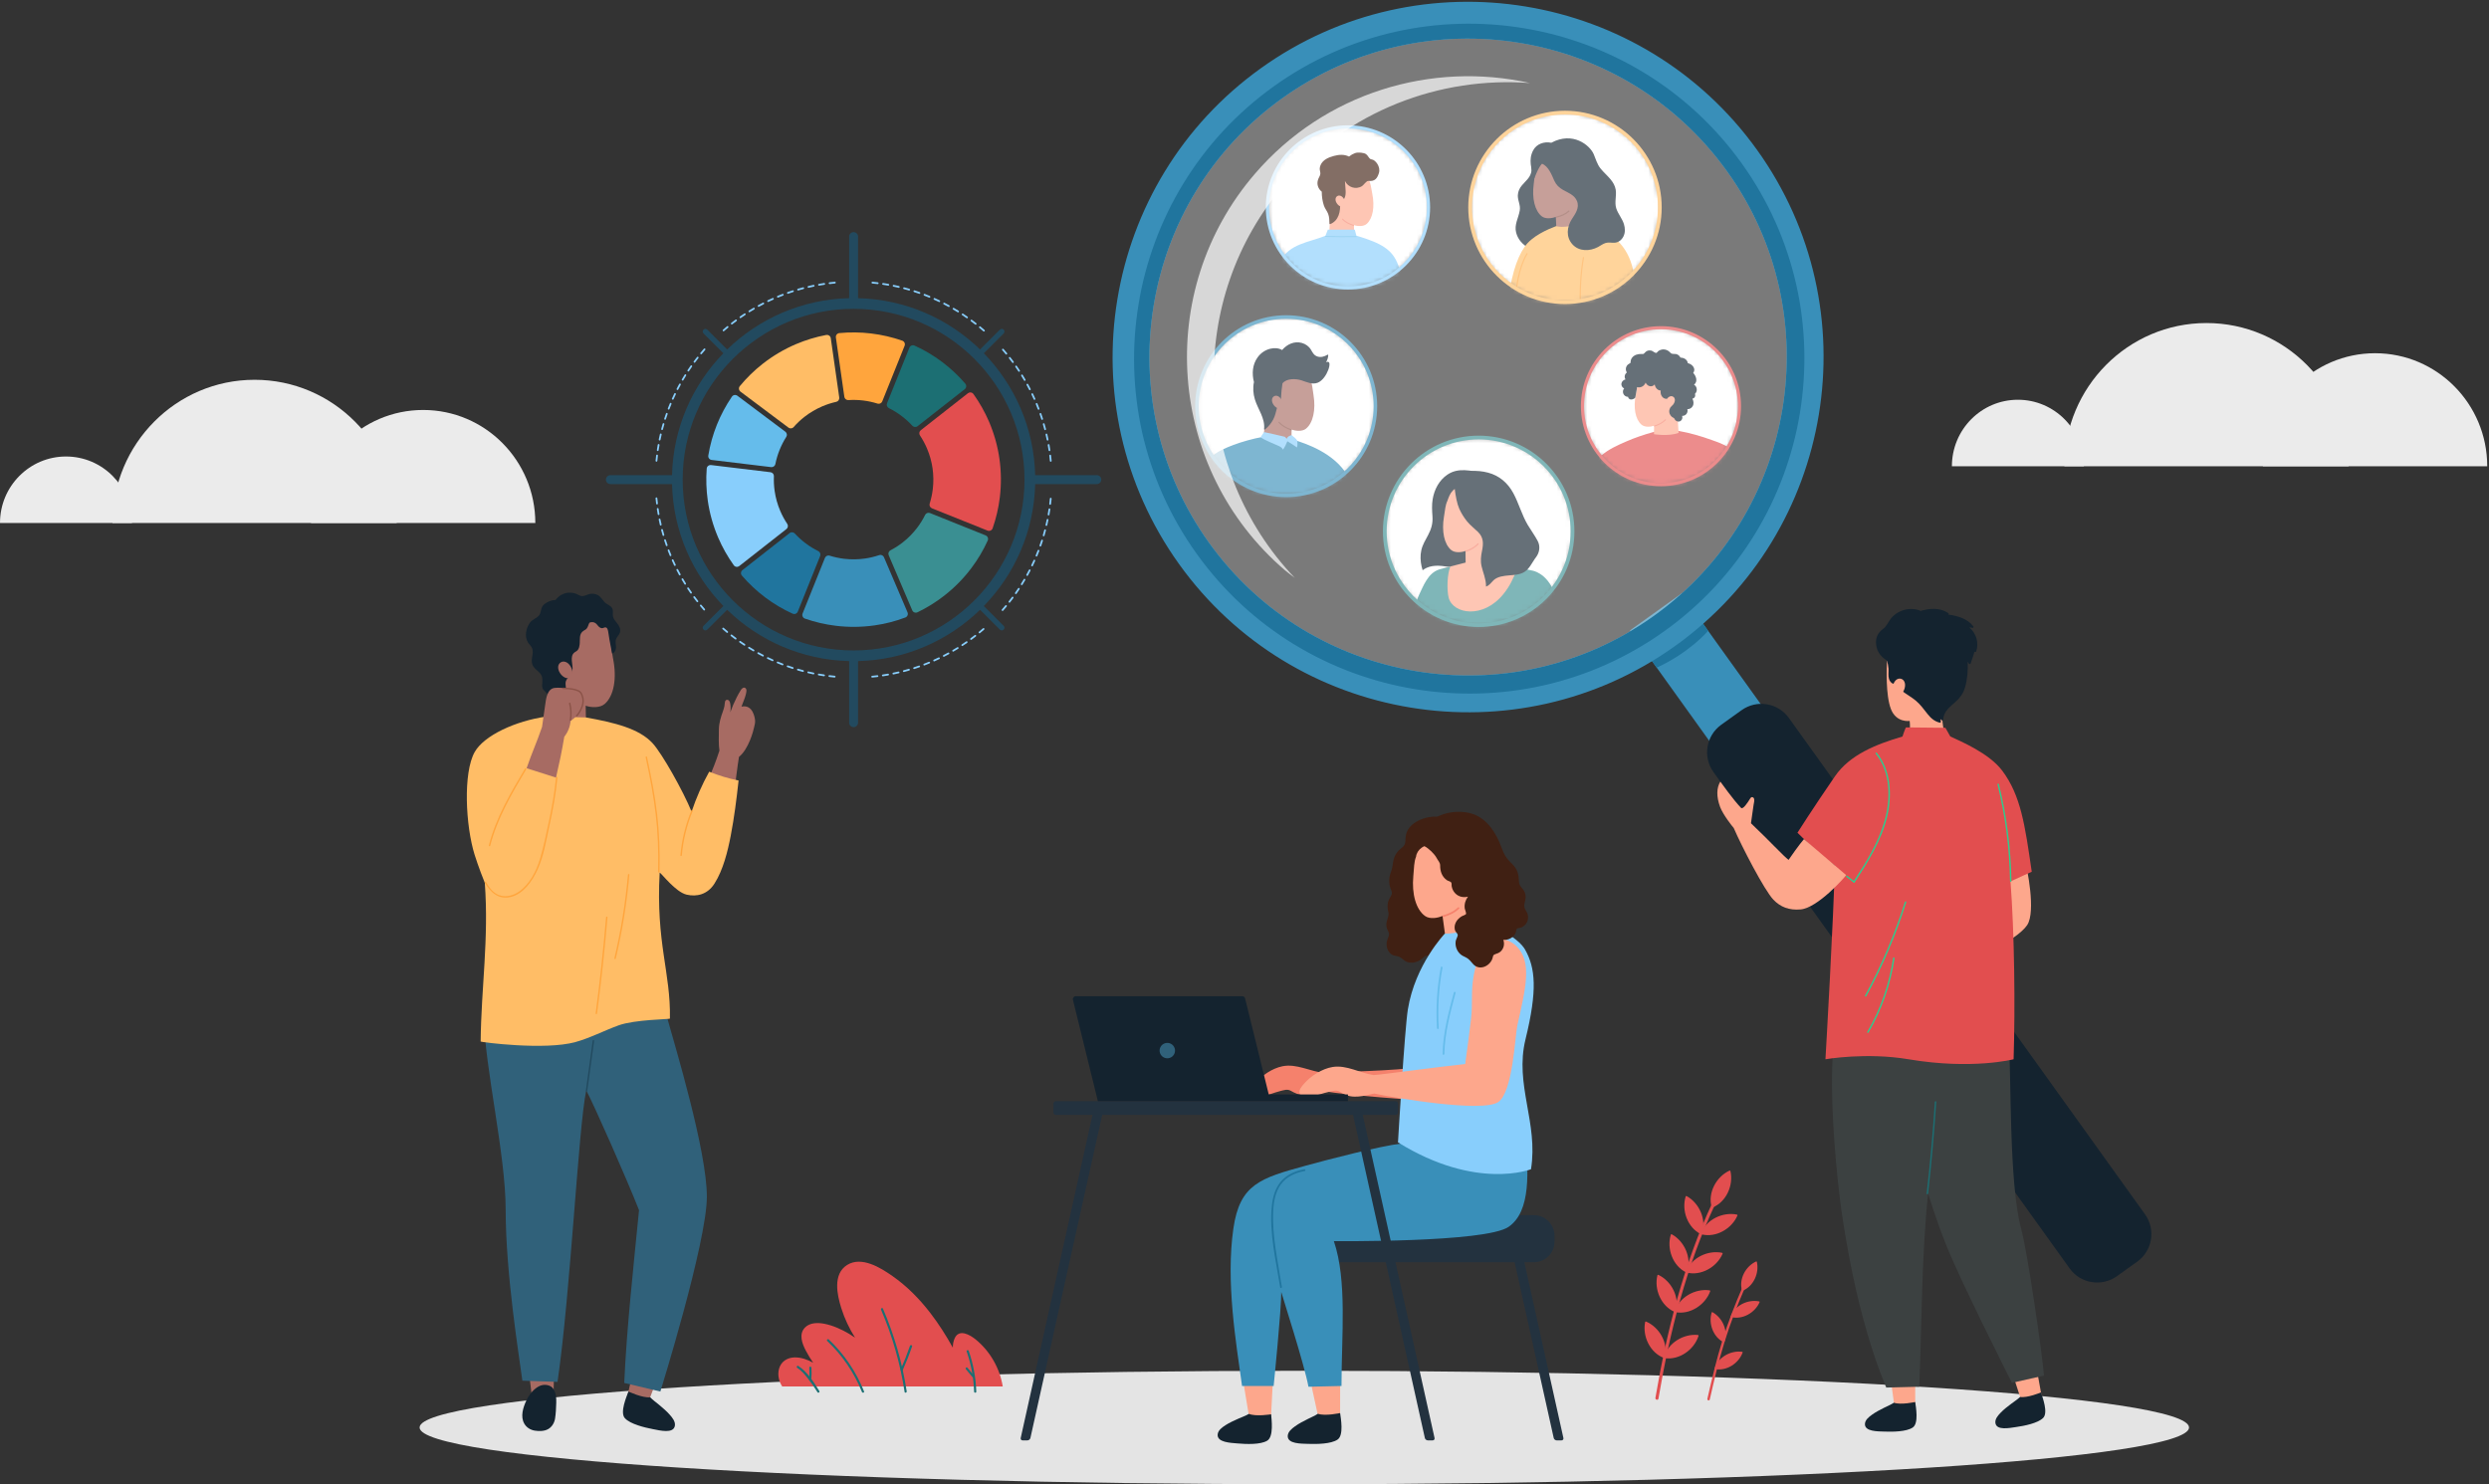 <svg width="570" height="340" viewBox="0 0 570 340" fill="none" xmlns="http://www.w3.org/2000/svg">
<rect x="0" y="0" width="570" height="340" fill="#333333" stroke="none"/>
<path d="M96.09 327.001C96.09 334.18 186.8 340 298.703 340C410.606 340 501.306 334.18 501.306 327.001C501.306 319.821 410.596 314.007 298.703 314.007C186.81 314.007 96.09 319.827 96.09 327.001Z" fill="#E4E4E4"/>
<path d="M399.097 294.725C397.366 298.738 395.765 302.802 394.467 306.977C393.09 311.406 392.026 315.921 391 320.438C390.918 320.793 391.468 320.948 391.55 320.589C392.558 316.145 393.606 311.707 394.949 307.353C396.247 303.149 397.849 299.049 399.592 295.013C399.733 294.677 399.241 294.39 399.098 294.726L399.097 294.725Z" fill="#E24E4F"/>
<path d="M402.166 288.969C399.752 290.077 398.19 293.008 398.92 295.586C398.94 295.651 399.016 295.69 399.081 295.664C401.568 294.663 402.93 291.635 402.331 289.049C402.312 288.975 402.23 288.938 402.165 288.969H402.166Z" fill="#E24E4F"/>
<path d="M402.883 298.122C400.282 297.591 397.287 299.03 396.355 301.544C396.33 301.609 396.371 301.683 396.436 301.703C399.034 302.366 401.922 300.725 402.969 298.284C402.998 298.217 402.956 298.136 402.883 298.122Z" fill="#E24E4F"/>
<path d="M391.988 300.65C391.201 303.184 392.335 306.305 394.744 307.483C394.807 307.515 394.884 307.483 394.909 307.42C395.827 304.901 394.486 301.863 392.159 300.582C392.093 300.546 392.008 300.58 391.988 300.65Z" fill="#E24E4F"/>
<path d="M398.981 309.666C396.353 309.29 393.451 310.905 392.669 313.468C392.646 313.533 392.691 313.608 392.759 313.62C395.392 314.129 398.179 312.324 399.078 309.824C399.105 309.757 399.057 309.676 398.982 309.666H398.981Z" fill="#E24E4F"/>
<path d="M392.197 275.422C385.588 289.523 381.696 304.899 379.105 320.204C379.026 320.656 379.719 320.851 379.796 320.395C382.378 305.155 386.238 289.828 392.819 275.786C393.015 275.369 392.395 275.005 392.197 275.421V275.422Z" fill="#E24E4F"/>
<path d="M396.072 268.157C393.026 269.559 391.054 273.258 391.978 276.513C392.002 276.598 392.096 276.642 392.18 276.611C395.32 275.354 397.037 271.525 396.281 268.259C396.261 268.167 396.159 268.116 396.071 268.157H396.072Z" fill="#E24E4F"/>
<path d="M397.779 278.232C394.493 277.565 390.716 279.383 389.536 282.555C389.507 282.64 389.557 282.737 389.641 282.754C392.919 283.593 396.568 281.521 397.89 278.442C397.925 278.356 397.873 278.255 397.78 278.232H397.779Z" fill="#E24E4F"/>
<path d="M386.034 274.08C385.037 277.281 386.473 281.22 389.513 282.709C389.591 282.749 389.691 282.709 389.722 282.622C390.883 279.449 389.185 275.611 386.249 273.991C386.168 273.945 386.059 273.987 386.034 274.08Z" fill="#E24E4F"/>
<path d="M394.38 286.985C391.093 286.314 387.316 288.134 386.138 291.307C386.107 291.39 386.157 291.482 386.242 291.507C389.523 292.344 393.169 290.276 394.489 287.192C394.525 287.106 394.471 287.005 394.38 286.986V286.985Z" fill="#E24E4F"/>
<path d="M382.632 282.829C381.64 286.03 383.074 289.971 386.11 291.458C386.192 291.499 386.291 291.456 386.321 291.376C387.482 288.194 385.785 284.362 382.848 282.743C382.768 282.696 382.661 282.738 382.632 282.829Z" fill="#E24E4F"/>
<path d="M391.534 295.588C388.213 295.112 384.55 297.152 383.56 300.388C383.534 300.474 383.589 300.563 383.677 300.581C387.001 301.225 390.516 298.941 391.654 295.786C391.687 295.699 391.627 295.601 391.534 295.588Z" fill="#E24E4F"/>
<path d="M379.56 292.134C378.758 295.388 380.423 299.237 383.545 300.543C383.628 300.574 383.724 300.531 383.747 300.447C384.72 297.206 382.8 293.478 379.773 292.034C379.689 291.993 379.585 292.043 379.56 292.135V292.134Z" fill="#E24E4F"/>
<path d="M388.853 305.814C385.517 305.471 381.935 307.655 381.078 310.928C381.058 311.017 381.114 311.102 381.202 311.118C384.548 311.625 387.974 309.205 388.981 306.005C389.01 305.917 388.947 305.824 388.853 305.814Z" fill="#E24E4F"/>
<path d="M376.751 302.837C376.08 306.124 377.896 309.902 381.069 311.081C381.151 311.112 381.245 311.064 381.268 310.977C382.108 307.702 380.041 304.054 376.957 302.732C376.87 302.694 376.771 302.749 376.751 302.837Z" fill="#E24E4F"/>
<path d="M179.13 317.608C178.8 317.085 178.539 316.521 178.39 315.906C178.014 314.352 178.365 312.589 179.734 311.633C181.044 310.715 182.813 310.839 184.264 311.306C184.941 311.524 185.594 311.816 186.218 312.161C185.607 311.277 185.044 310.358 184.543 309.402C183.7 307.798 182.87 305.613 184.349 304.102C185.486 302.933 187.363 302.957 188.847 303.256C190.802 303.649 192.734 304.526 194.443 305.537C194.908 305.813 195.361 306.106 195.804 306.417C194.49 304.334 193.435 302.089 192.684 299.731C191.705 296.655 190.663 291.867 193.992 289.776C197.314 287.687 201.664 290.411 204.386 292.315C207.696 294.628 210.547 297.528 213.009 300.719C214.955 303.236 216.659 305.926 218.204 308.707C218.204 307.955 218.33 307.222 218.626 306.567C219.636 304.324 222.125 305.77 223.437 306.836C226.728 309.514 228.958 313.425 229.64 317.607H179.129L179.13 317.608Z" fill="#E24E4F"/>
<path d="M202.195 299.764C204.807 305.829 206.642 312.196 207.642 318.724C207.69 319.038 207.208 319.173 207.161 318.857C206.168 312.377 204.358 306.041 201.766 300.017C201.64 299.725 202.069 299.47 202.195 299.765V299.764Z" fill="#1C6F73"/>
<path d="M189.789 306.828C193.318 310.168 196.067 314.229 197.873 318.737C197.994 319.035 197.512 319.164 197.393 318.872C195.619 314.447 192.899 310.46 189.437 307.183C189.203 306.962 189.557 306.607 189.789 306.829V306.828Z" fill="#1C6F73"/>
<path d="M182.817 312.901C184.875 314.228 186.377 316.621 187.638 318.666C187.806 318.94 187.375 319.19 187.206 318.918C186.538 317.832 185.813 316.783 185.019 315.781C184.298 314.874 183.548 313.967 182.566 313.334C182.297 313.159 182.548 312.726 182.817 312.901Z" fill="#1C6F73"/>
<path d="M221.852 309.452C222.895 312.465 223.474 315.606 223.577 318.794C223.589 319.117 223.088 319.117 223.079 318.794C222.975 315.651 222.402 312.557 221.369 309.584C221.264 309.278 221.746 309.15 221.852 309.451V309.452Z" fill="#1C6F73"/>
<path d="M208.875 308.431C208.237 310.295 207.512 312.127 206.709 313.923C206.579 314.218 206.148 313.963 206.276 313.671C207.065 311.913 207.77 310.121 208.392 308.298C208.498 307.994 208.978 308.127 208.875 308.431Z" fill="#1C6F73"/>
<path d="M185.828 313.31C185.89 314.197 185.878 315.082 185.798 315.969C185.769 316.284 185.27 316.289 185.3 315.969C185.379 315.082 185.392 314.197 185.331 313.31C185.309 312.991 185.807 312.991 185.828 313.31Z" fill="#1C6F73"/>
<path d="M221.551 313.306C222.052 313.908 222.55 314.51 223.051 315.11C223.255 315.354 222.903 315.709 222.699 315.462C222.198 314.862 221.697 314.261 221.199 313.662C220.992 313.417 221.344 313.062 221.551 313.308V313.306Z" fill="#1C6F73"/>
<mask id="mask0_20_564" style="mask-type:luminance" maskUnits="userSpaceOnUse" x="317" y="100" width="44" height="44">
<path d="M360.122 121.714C360.122 133.585 350.495 143.204 338.625 143.204C326.756 143.204 317.129 133.585 317.129 121.714C317.129 109.844 326.752 100.225 338.625 100.225C350.499 100.225 360.122 109.847 360.122 121.714Z" fill="white"/>
</mask>
<g mask="url(#mask0_20_564)">
<path d="M360.122 121.714C360.122 133.585 350.495 143.204 338.625 143.204C326.756 143.204 317.129 133.585 317.129 121.714C317.129 109.844 326.752 100.225 338.625 100.225C350.499 100.225 360.122 109.847 360.122 121.714Z" fill="white"/>
<path d="M335.824 129.703C333.757 130.595 331.58 129.65 329.447 129.597C328.515 129.572 327.573 129.688 326.718 130.071C326.386 130.221 326.085 130.414 325.794 130.625C325.704 130.343 325.624 130.057 325.559 129.767C325.283 128.548 325.218 127.261 325.494 126.035C325.778 124.776 326.453 123.676 327.055 122.551C327.795 121.165 328.155 119.867 328.045 118.29C327.949 116.964 327.873 115.666 328.094 114.347C328.466 112.124 329.57 110.007 331.469 108.727C333.998 107.023 336.776 107.865 339.557 108.28C339.738 108.307 338.447 121.96 337.039 128.978C336.658 129.257 336.261 129.514 335.823 129.704L335.824 129.703Z" fill="#14232F"/>
<path d="M330.628 130.16C327.692 135.097 329.508 140.513 329.508 140.513C336.729 142.714 344.777 141.608 344.777 141.608C345.223 132.832 348.721 130.069 348.721 130.069C344.157 129.31 342.228 128.146 341.963 127.872C341.963 127.872 341.66 124.651 341.535 122.622C341.535 122.622 340.764 121.772 340.705 120.456C340.584 120.474 337.32 111.242 335.864 111.289C332.684 111.391 332.093 112.951 331.465 114.731C330.98 115.744 330.952 116.753 330.681 118.349C330.119 121.685 330.723 124.663 332.338 126C333.172 126.69 334.681 126.561 335.606 126.208L335.638 128.87L330.627 130.159L330.628 130.16Z" fill="#FDA78C"/>
<path d="M335.661 126.139C336.67 125.797 337.646 125.297 338.373 124.504C338.499 124.366 338.722 124.551 338.595 124.687C337.833 125.519 336.82 126.052 335.764 126.409C335.589 126.47 335.485 126.201 335.66 126.139H335.661Z" fill="#F5816C"/>
<path d="M342.686 144.04C348.109 143.799 353.506 143.427 358.895 143.743C357.937 140.921 356.968 138.265 356.002 135.802C354.148 131.073 350.829 130.694 350.829 130.694L347.596 129.97C346.488 132.632 345.831 134.165 344.331 136.039C339.656 141.872 332.733 140.667 331.759 136.924C331.307 135.195 331.409 131.329 332.163 129.774L330.844 130.115C330.844 130.115 330.848 130.109 330.848 130.102L329.652 130.425C326.98 131.242 325.945 134.298 324.936 136.353C324.465 137.321 323.699 139.855 322.886 142.703C328.66 144.95 336.843 144.3 342.687 144.039L342.686 144.04Z" fill="#3A8F92"/>
<path d="M333.012 109.146C335.272 107.716 338.224 107.596 340.763 108.269C343.364 108.958 345.284 110.619 346.553 112.956C347.838 115.325 348.506 117.977 349.895 120.296C350.623 121.508 351.493 122.682 352.152 123.939C352.789 125.155 352.572 126.61 351.725 127.69C351.629 127.815 351.537 127.942 351.448 128.071C350.753 129.085 350.212 130.288 349.151 130.981C348.096 131.668 346.787 131.702 345.574 131.81C344.398 131.912 342.951 132.061 342.05 132.91C341.474 133.454 341.135 134.071 340.353 134.351C340.336 134.356 340.317 134.358 340.299 134.365C340.301 134.291 340.306 134.217 340.306 134.145C340.288 132.585 339.636 131.199 339.29 129.706C339.009 128.473 339.149 127.391 339.397 126.169C339.738 124.506 339.762 123.12 338.474 121.857C337.645 121.047 336.73 120.359 335.989 119.458C335.251 118.562 334.642 117.562 334.169 116.506C333.178 114.304 332.834 109.256 333.009 109.148L333.012 109.146Z" fill="#14232F"/>
</g>
<path d="M338.624 143.633C326.533 143.633 316.697 133.801 316.697 121.714C316.697 109.628 326.533 99.796 338.624 99.796C350.716 99.796 360.552 109.63 360.552 121.714C360.552 133.799 350.714 143.633 338.624 143.633ZM338.624 100.656C327.01 100.656 317.557 110.102 317.557 121.714C317.557 133.327 327.008 142.775 338.624 142.775C350.24 142.775 359.69 133.328 359.69 121.714C359.69 110.101 350.239 100.656 338.624 100.656Z" fill="#3A8F92"/>
<mask id="mask1_20_564" style="mask-type:luminance" maskUnits="userSpaceOnUse" x="274" y="72" width="41" height="42">
<path d="M314.975 93.05C314.975 104.333 305.827 113.476 294.544 113.476C283.26 113.476 274.112 104.333 274.112 93.05C274.112 81.767 283.261 72.623 294.544 72.623C305.826 72.623 314.975 81.768 314.975 93.05Z" fill="white"/>
</mask>
<g mask="url(#mask1_20_564)">
<path d="M314.975 93.05C314.975 104.333 305.827 113.476 294.544 113.476C283.26 113.476 274.112 104.333 274.112 93.05C274.112 81.767 283.261 72.623 294.544 72.623C305.826 72.623 314.975 81.768 314.975 93.05Z" fill="white"/>
<path d="M292.677 117.309C299.13 117.269 312.445 113.215 307.364 107.204C303.471 102.602 297.062 101.059 295.754 100.574L289.375 100.027C284.038 101.041 280.006 102.76 278.287 103.939C276.149 105.404 266.129 117.474 292.677 117.309Z" fill="#398FB9"/>
<path d="M295.754 100.574L295.79 98.393C296.721 98.749 298.243 98.888 299.085 98.196C300.722 96.861 301.35 93.862 300.804 90.492C300.544 88.883 300.519 87.868 300.034 86.842C299.558 85.283 297.979 84.346 294.694 84.904C293.243 85.152 290.808 92.579 290.688 92.561C290.62 93.886 289.84 94.74 289.84 94.74C289.699 96.781 289.375 100.027 289.375 100.027C292.006 101.098 295.754 100.574 295.754 100.574Z" fill="#A76B63"/>
<path d="M295.729 98.338C294.713 97.984 293.73 97.474 292.996 96.669C292.889 96.545 292.692 96.707 292.802 96.827C293.564 97.667 294.581 98.206 295.641 98.575C295.792 98.627 295.882 98.393 295.729 98.338Z" fill="#8B5348"/>
<path d="M287.166 87.513C286.886 88.823 286.987 90.21 287.383 91.511C288.081 93.784 289.747 95.797 289.486 98.287C289.477 98.4 289.616 98.445 289.692 98.38C290.463 97.745 291.108 96.98 291.578 96.091C292.023 95.249 292.194 94.37 292.431 93.459C292.58 92.877 292.905 92.514 293.188 92.015C293.371 91.694 293.358 91.354 293.374 90.993C293.42 89.928 293.529 88.867 293.701 87.815C294.653 86.644 296.73 86.713 298.023 87.119C299.232 87.497 300.545 88.192 301.818 87.648C302.931 87.173 303.762 85.842 304.173 84.759C304.332 84.345 304.611 83.486 304.379 83.055C304.242 82.807 303.946 82.88 303.683 82.974C303.974 82.484 304.142 81.955 304.182 81.371C304.186 81.283 304.079 81.213 304.001 81.261C303.324 81.673 302.503 81.924 301.719 81.673C300.925 81.416 300.63 80.828 300.241 80.154C299.787 79.358 299.009 78.8 298.126 78.555C296.397 78.075 294.718 78.879 293.614 80.183C292.835 79.698 291.772 79.677 290.905 79.885C289.73 80.167 288.702 80.886 288.003 81.864C286.8 83.535 286.67 85.595 287.163 87.512L287.166 87.513Z" fill="#14232F"/>
<path d="M291.552 92.568C291.998 93.351 292.776 93.744 293.294 93.45C293.809 93.158 293.871 92.287 293.429 91.505C292.986 90.726 292.288 90.473 291.773 90.768C291.253 91.063 291.109 91.788 291.553 92.569L291.552 92.568Z" fill="#A76B63"/>
<path d="M288.69 100.162C289.49 100.801 292.396 101.936 292.832 102.154C293.232 102.347 293.63 102.585 293.817 102.997C294.232 102.399 294.557 101.759 294.817 101.084C295.564 101.529 296.303 102 297.021 102.498C297.153 101.983 297.161 101.421 297.054 100.916C296.916 100.558 296.156 99.979 295.771 99.671C295.203 99.893 294.93 99.939 294.655 100.505C294.487 100.28 294.244 100.056 294.244 100.056C293.853 99.929 289.477 98.978 289.477 98.978C289.225 99.296 288.691 100.161 288.691 100.161L288.69 100.162Z" fill="#88CEFC"/>
</g>
<path d="M294.543 113.885C283.051 113.885 273.702 104.536 273.702 93.049C273.702 81.563 283.051 72.213 294.543 72.213C306.035 72.213 315.383 81.56 315.383 93.049C315.383 104.539 306.034 113.885 294.543 113.885ZM294.543 73.03C283.5 73.03 274.517 82.01 274.517 93.049C274.517 104.089 283.5 113.067 294.543 113.067C305.586 113.067 314.566 104.087 314.566 93.049C314.566 82.012 305.584 73.03 294.543 73.03Z" fill="#398FB9"/>
<mask id="mask2_20_564" style="mask-type:luminance" maskUnits="userSpaceOnUse" x="336" y="25" width="45" height="45">
<path d="M336.679 47.511C336.679 59.501 346.401 69.218 358.393 69.218C370.384 69.218 380.105 59.5 380.105 47.511C380.105 35.523 370.384 25.806 358.393 25.806C346.401 25.806 336.679 35.524 336.679 47.511Z" fill="white"/>
</mask>
<g mask="url(#mask2_20_564)">
<path d="M336.679 47.511C336.679 59.501 346.401 69.218 358.393 69.218C370.384 69.218 380.105 59.5 380.105 47.511C380.105 35.523 370.384 25.806 358.393 25.806C346.401 25.806 336.679 35.524 336.679 47.511Z" fill="white"/>
<path d="M348.037 48.21C348.251 46.972 347.557 45.957 347.593 44.746C347.622 43.867 347.99 43.099 348.552 42.437C349.353 41.488 350.355 40.754 350.653 39.484C350.769 39.002 350.738 38.535 350.662 38.076L353.397 37.879C355.091 39.127 356.43 41.212 357.248 42.822C358.148 44.601 358.746 46.52 359.159 48.464C359.555 50.305 359.716 52.27 358.973 54.048C357.605 57.32 353.153 58.262 350.137 56.798C348.719 56.112 347.595 54.815 347.205 53.275C346.738 51.44 347.741 49.969 348.038 48.209L348.037 48.21Z" fill="#14232F"/>
<path d="M345.363 70.13C345.799 64.013 347.236 59.287 349.148 56.534C350.887 54.032 354.404 52.55 356.394 51.786L363.284 51.23C370.412 53.347 373.216 57.469 374.134 62.544C374.452 64.297 374.764 67.347 375.012 70.163H350.54C348.817 70.134 347.089 70.125 345.364 70.129L345.363 70.13Z" fill="#FFBD66"/>
<path d="M362.562 51.09C362.562 51.09 362.164 47.953 361.973 45.978C361.973 45.978 361.194 45.171 361.097 43.886C357.655 34.081 352.264 36.083 351.884 38.59C351.442 39.594 351.445 40.582 351.236 42.147C350.792 45.428 351.48 48.317 353.099 49.57C353.936 50.216 355.405 50.044 356.297 49.673L356.393 51.786C356.393 51.786 357.828 52.503 362.561 51.089L362.562 51.09Z" fill="#A76B63"/>
<path d="M356.371 49.607C357.407 49.362 358.415 48.96 359.216 48.242C359.349 48.127 359.5 48.356 359.37 48.471C358.552 49.199 357.516 49.618 356.461 49.864C356.294 49.903 356.2 49.647 356.371 49.607Z" fill="#8B5348"/>
<path d="M351.385 40.859C351.385 40.859 352.256 38.368 353.132 37.504C354.639 38.106 355.345 40.054 355.933 41.367C356.363 42.333 357.032 42.986 357.944 43.502C359.149 44.182 360.563 44.657 361.133 46.038C361.783 47.618 360.761 48.95 359.954 50.214C358.82 52.001 358.588 54.276 360.081 55.95C361.598 57.646 364.048 57.59 365.945 56.593C366.543 56.28 367.09 55.832 367.749 55.648C368.428 55.449 369.12 55.666 369.806 55.601C370.687 55.52 371.387 54.944 371.776 54.168C372.219 53.282 372.178 52.276 371.894 51.346C371.501 50.054 370.552 49.024 370.14 47.751C369.681 46.343 370.244 44.879 370.008 43.446C369.856 42.535 369.384 41.747 368.798 41.047C368.097 40.207 367.263 39.492 366.57 38.646C365.741 37.639 365.476 36.483 364.967 35.314C364.084 33.274 360.206 30.028 355.261 32.7C353.603 32.368 351.899 32.957 351.111 34.436C349.981 36.539 350.662 38.762 351.385 40.859Z" fill="#14232F"/>
<path d="M362.053 70.288C362.007 70.278 361.958 70.27 361.908 70.27C361.861 70.27 361.824 70.278 361.78 70.283C361.661 66.497 361.837 62.709 362.489 58.967C362.519 58.793 362.787 58.844 362.76 59.017C362.109 62.745 361.936 66.515 362.054 70.287L362.053 70.288Z" fill="#FFA53D"/>
<path d="M347.25 70.13H346.974C346.885 63.484 348.682 59.571 349.578 58.047C349.616 57.979 349.7 57.96 349.767 57.999C349.832 58.038 349.856 58.123 349.818 58.189C348.931 59.691 347.162 63.549 347.249 70.13H347.25Z" fill="#FFA53D"/>
</g>
<path d="M336.246 47.511C336.246 35.304 346.183 25.372 358.393 25.372C370.603 25.372 380.541 35.304 380.541 47.511C380.541 59.718 370.605 69.65 358.393 69.65C346.18 69.65 336.246 59.719 336.246 47.511ZM337.114 47.511C337.114 59.239 346.659 68.784 358.393 68.784C370.126 68.784 379.672 59.24 379.672 47.511C379.672 35.782 370.128 26.24 358.393 26.24C346.657 26.24 337.114 35.783 337.114 47.511Z" fill="#FFBD66"/>
<mask id="mask3_20_564" style="mask-type:luminance" maskUnits="userSpaceOnUse" x="290" y="29" width="38" height="37">
<path d="M327.138 47.511C327.138 57.695 318.88 65.951 308.691 65.951C298.502 65.951 290.248 57.696 290.248 47.511C290.248 37.326 298.504 29.071 308.691 29.071C318.878 29.071 327.138 37.328 327.138 47.511Z" fill="white"/>
</mask>
<g mask="url(#mask3_20_564)">
<path d="M327.137 47.511C327.137 57.695 318.88 65.951 308.691 65.951C298.502 65.951 290.248 57.696 290.248 47.511C290.248 37.326 298.504 29.071 308.691 29.071C318.878 29.071 327.137 37.328 327.137 47.511Z" fill="white"/>
<path d="M310.098 53.507L310.064 51.57C310.9 51.855 312.257 51.931 312.983 51.291C314.396 50.048 314.856 47.364 314.263 44.389C313.98 42.968 313.928 42.063 313.461 41.169C312.992 39.798 311.557 39.013 308.656 39.62C307.373 39.885 305.449 46.563 305.339 46.551C305.326 47.729 304.66 48.516 304.66 48.516C304.594 50.335 304.414 53.231 304.414 53.231C306.783 54.095 310.098 53.507 310.098 53.507Z" fill="#FDA78C"/>
<path d="M310.009 51.522C309.089 51.243 308.202 50.819 307.527 50.126C307.424 50.024 307.259 50.172 307.36 50.276C308.06 50.996 308.983 51.44 309.935 51.736C310.07 51.779 310.143 51.566 310.009 51.522Z" fill="#F5816C"/>
<path d="M314.199 66.346C316.631 66.257 319.059 66.222 321.491 66.214C321.108 63.997 320.676 62.021 320.21 60.755C318.906 57.207 316.455 55.718 310.622 53.988L310.259 52.615H304.085L303.541 53.996C299.546 55.622 295.549 55.718 293.086 59.837C292.295 61.16 291.195 63.856 290.213 67.034C298.095 65.997 306.272 66.63 314.2 66.346H314.199Z" fill="#88CEFC"/>
<path d="M303.584 54.265C305.902 54.343 308.226 54.327 310.547 54.306C310.685 54.301 310.687 54.093 310.547 54.093C308.226 54.115 305.902 54.13 303.584 54.055C303.442 54.047 303.442 54.261 303.584 54.265Z" fill="#65BCEB"/>
<path d="M315.779 39.644C316.244 38.188 314.954 36.593 314.128 36.519C313.503 36.465 313.408 35.696 312.763 35.264C312.389 35.014 311.04 34.796 310.285 35.085C309.776 35.278 309.392 35.497 308.937 35.863C307.837 35.332 306.686 35.392 305.485 35.714C304.265 36.045 302.952 36.576 302.419 37.821C302.309 38.071 302.241 38.336 302.231 38.606C302.215 38.993 302.371 39.356 302.371 39.739C302.369 40.174 302.106 40.507 301.943 40.895C301.834 41.146 301.753 41.413 301.723 41.688C301.626 42.556 302.028 43.385 302.692 43.907C302.697 45.003 302.846 46.107 303.197 47.132C303.432 47.809 303.911 48.338 304.159 48.999C304.425 49.713 304.444 50.486 304.462 51.234C304.463 51.3 304.531 51.369 304.604 51.343C306.6 50.568 307.025 48.393 306.874 46.469C307.133 46.251 307.413 46.043 307.637 45.786C307.935 45.436 308.082 45.002 308.136 44.549C308.203 44.029 308.151 43.499 308.112 42.977C308.077 42.469 308.039 41.961 308 41.456C308.695 42.918 310.507 43.507 311.905 42.637C312.288 42.403 312.934 41.388 313.375 41.441C314.918 41.618 315.417 40.783 315.782 39.642L315.779 39.644Z" fill="#402013"/>
<path d="M306.112 46.529C306.529 47.206 307.231 47.533 307.686 47.257C308.135 46.978 308.164 46.203 307.74 45.524C307.322 44.842 306.693 44.641 306.245 44.921C305.796 45.199 305.689 45.849 306.111 46.529H306.112Z" fill="#FDA78C"/>
</g>
<path d="M308.691 66.318C298.317 66.318 289.876 57.881 289.876 47.511C289.876 37.141 298.317 28.705 308.691 28.705C319.064 28.705 327.505 37.144 327.505 47.511C327.505 57.879 319.064 66.318 308.691 66.318ZM308.691 29.443C298.722 29.443 290.618 37.548 290.618 47.511C290.618 57.475 298.722 65.584 308.691 65.584C318.659 65.584 326.768 57.475 326.768 47.511C326.768 37.548 318.659 29.443 308.691 29.443Z" fill="#88CEFC"/>
<mask id="mask4_20_564" style="mask-type:luminance" maskUnits="userSpaceOnUse" x="362" y="75" width="37" height="37">
<path d="M362.4 93.05C362.4 102.979 370.448 111.019 380.378 111.019C390.308 111.019 398.356 102.979 398.356 93.05C398.356 83.122 390.307 75.079 380.378 75.079C370.449 75.079 362.4 83.125 362.4 93.05Z" fill="white"/>
</mask>
<g mask="url(#mask4_20_564)">
<path d="M362.4 93.05C362.4 102.979 370.448 111.019 380.378 111.019C390.308 111.019 398.356 102.979 398.356 93.05C398.356 83.122 390.307 75.079 380.378 75.079C370.449 75.079 362.4 83.125 362.4 93.05Z" fill="white"/>
<path d="M366.97 112.86C366.08 111.041 364.98 105.862 366.674 104.385C368.361 102.916 370.429 101.995 372.455 101.118C374.455 100.251 376.354 99.599 378.776 98.929L384.379 98.702C387.105 99.186 389.598 99.929 392.034 100.808C393.221 101.236 394.787 101.744 395.8 102.514C397.848 104.079 396.282 107.465 395.92 112.173C382.419 114.313 375.963 114.026 366.972 112.858L366.97 112.86Z" fill="#E24E4F"/>
<path d="M384.408 99.163C384.408 99.163 384.22 96.291 384.155 94.485C384.155 94.485 383.491 93.71 383.47 92.535C383.362 92.548 381.689 86.194 380.397 86.2C377.565 86.214 376.198 86.553 375.39 87.218C374.933 88.109 374.88 89.006 374.603 90.415C374.02 93.375 374.489 96.037 375.895 97.265C376.619 97.901 377.963 97.822 378.8 97.531L378.767 99.458C378.767 99.458 382.057 100.03 384.409 99.162L384.408 99.163Z" fill="#FDA78C"/>
<path d="M378.861 97.484C379.768 97.201 380.646 96.774 381.317 96.084C381.42 95.979 381.579 96.138 381.478 96.245C380.78 96.96 379.867 97.407 378.92 97.7C378.78 97.744 378.722 97.528 378.861 97.483V97.484Z" fill="#F5816C"/>
<path d="M371.943 88.98C371.303 89.725 371.832 90.913 372.839 90.905C372.876 91.211 373.118 91.46 373.431 91.506C373.773 91.558 374.293 91.355 374.488 91.081C374.488 91.081 374.819 89.261 374.92 88.668C375.094 88.735 375.181 88.735 375.376 88.734C376.047 88.722 376.628 88.259 376.859 87.647C377.07 88.073 377.432 88.429 377.924 88.486C378.313 88.533 378.708 88.356 378.94 88.052C379.013 88.553 379.266 89.029 379.717 89.292C379.905 89.396 380.109 89.456 380.322 89.467C380.14 90.279 380.659 91.452 381.771 91.359C381.62 92.183 381.846 92.903 382.741 93.065C382.306 93.53 382.14 94.205 382.38 94.809C382.493 95.085 382.671 95.329 382.904 95.513C383.032 95.614 383.165 95.674 383.304 95.749C383.443 95.828 383.438 95.892 383.517 96.037C383.757 96.506 384.409 96.735 384.865 96.429C385.242 96.172 385.367 95.676 385.219 95.267C386.059 95.301 386.643 94.538 386.416 93.727C386.921 93.752 387.398 93.479 387.647 93.023C387.943 92.484 387.847 91.844 387.569 91.32C387.871 91.285 388.134 91.057 388.199 90.733C388.24 90.554 388.214 90.386 388.152 90.231C388.76 89.672 388.739 88.605 387.946 88.117C388.868 87.428 388.441 86.157 387.758 85.416C388.412 84.585 387.684 83.567 386.805 83.279C386.686 83.238 386.582 83.238 386.51 83.145C386.462 83.073 386.458 82.9 386.417 82.803C386.318 82.594 386.165 82.417 385.979 82.278C385.642 82.028 385.243 81.941 384.834 81.917C384.653 81.535 384.318 81.234 383.893 81.116C383.702 81.066 383.547 81.097 383.356 81.083C382.712 81.046 382.732 80.986 382.405 80.672C382.126 80.399 381.798 80.197 381.413 80.103C381.039 80.009 380.637 80.031 380.271 80.16C380.094 80.227 379.916 80.317 379.76 80.429C379.65 80.508 379.454 80.791 379.342 80.829C379.028 80.937 378.502 80.396 378.179 80.316C377.869 80.242 377.549 80.254 377.252 80.369C376.942 80.488 376.8 80.685 376.572 80.906C376.366 81.106 376.452 81.086 376.102 81.096C375.816 81.103 375.534 81.081 375.247 81.125C374.506 81.234 373.797 81.638 373.517 82.37C373.448 82.549 373.438 82.714 373.418 82.904C373.378 83.193 373.498 83.07 373.226 83.235C372.954 83.399 372.715 83.537 372.537 83.823C372.233 84.311 372.279 84.879 372.552 85.344C372.071 85.682 371.904 86.36 372.249 86.911C371.796 87.027 371.401 87.363 371.318 87.85C371.238 88.324 371.521 88.792 371.944 88.98H371.943Z" fill="#14232F"/>
<path d="M383.304 92.471C382.881 93.148 382.189 93.472 381.739 93.201C381.291 92.925 381.259 92.155 381.678 91.478C382.092 90.802 382.715 90.601 383.163 90.877C383.609 91.153 383.712 91.793 383.304 92.472V92.471Z" fill="#FDA78C"/>
</g>
<path d="M362.038 93.051C362.038 82.941 370.268 74.717 380.378 74.717C390.489 74.717 398.716 82.941 398.716 93.051C398.716 103.161 390.486 111.381 380.378 111.381C370.271 111.381 362.038 103.158 362.038 93.051ZM362.755 93.051C362.755 102.762 370.664 110.666 380.378 110.666C390.093 110.666 397.994 102.763 397.994 93.051C397.994 83.339 390.092 75.435 380.378 75.435C370.665 75.435 362.755 83.338 362.755 93.051Z" fill="#E24E4F"/>
<path d="M406.309 165.595L394.536 174.038L373.283 144.412L385.057 135.969L406.309 165.595Z" fill="#398FB9"/>
<path d="M391.175 144.501C391.175 144.501 386.97 149.479 379.399 152.942L376.379 148.725L388.154 140.284L391.175 144.501Z" fill="#20759E"/>
<path d="M383.663 147.947C347.169 174.106 296.19 165.71 270.021 129.225C243.851 92.752 252.255 41.791 288.748 15.633C325.241 -10.531 376.221 -2.129 402.388 34.351C428.553 70.825 420.15 121.791 383.663 147.948V147.947ZM293.667 22.492C260.951 45.936 253.432 91.615 276.876 124.318C300.333 157.009 346.031 164.53 378.742 141.082C411.447 117.644 418.983 71.967 395.522 39.267C372.068 6.574 326.377 -0.949 293.666 22.493L293.667 22.492Z" fill="#398FB9"/>
<path d="M489.434 289.02L484.799 292.337C481.311 294.84 476.444 294.04 473.954 290.552L392.397 176.865C389.89 173.38 390.694 168.52 394.185 166.016L398.82 162.697C402.315 160.188 407.176 160.99 409.677 164.482L491.222 278.164C493.733 281.66 492.93 286.517 489.434 289.02Z" fill="#14232F"/>
<path d="M274.068 126.886C298.736 161.277 346.799 169.201 381.217 144.539C415.613 119.873 423.541 71.827 398.866 37.425C374.196 3.038 326.124 -4.881 291.715 19.774C257.316 44.444 249.39 92.493 274.068 126.885V126.886ZM293.667 22.492C326.378 -0.951 372.069 6.573 395.523 39.266C418.983 71.966 411.448 117.643 378.743 141.081C346.031 164.53 300.334 157.008 276.877 124.317C253.433 91.614 260.952 45.936 293.668 22.491L293.667 22.492Z" fill="#20759E"/>
<path opacity="0.35" d="M276.876 124.318C300.333 157.009 346.031 164.53 378.742 141.083C411.447 117.644 418.983 71.967 395.522 39.267C372.068 6.574 326.377 -0.948 293.666 22.493C260.95 45.938 253.431 91.617 276.875 124.319L276.876 124.318Z" fill="white"/>
<path opacity="0.7" d="M294.198 42.165C308.676 25.31 329.755 17.468 350.384 19.024C327.886 13.988 303.396 21.173 287.357 39.843C264.21 66.77 267.289 107.493 294.238 130.612C294.972 131.245 295.753 131.779 296.505 132.369C272.947 107.692 271.494 68.578 294.199 42.165H294.198Z" fill="white"/>
<path d="M438.599 322.096L433.847 322.242L432.268 310.643L438.608 310.544L438.599 322.096Z" fill="#FDA78C"/>
<path d="M427.087 326.17C426.989 327.965 430.051 327.889 431.573 327.942C433.479 328.014 436.598 327.977 438.037 327.004C439.453 326.046 438.744 322.272 438.597 321.165C438.597 321.165 435.308 321.888 433.721 321.325C433.049 321.77 432.19 322.116 431.477 322.482C430.527 322.965 429.572 323.446 428.705 324.074C428 324.577 427.141 325.244 427.087 326.17Z" fill="#14232F"/>
<path d="M467.563 319.898L462.911 320.886L459.283 309.754L465.511 308.526L467.563 319.898Z" fill="#FDA78C"/>
<path d="M456.963 325.957C457.188 327.74 460.185 327.117 461.691 326.901C463.585 326.634 466.646 326.037 467.888 324.819C469.11 323.623 467.736 320.04 467.394 318.975C467.394 318.975 464.289 320.277 462.623 320.005C462.038 320.561 461.258 321.058 460.619 321.547C459.772 322.189 458.918 322.833 458.177 323.603C457.574 324.232 456.846 325.033 456.962 325.957H456.963Z" fill="#14232F"/>
<path d="M432.135 151.381C432.05 152.971 431.804 159.208 433.029 162.411C434.266 165.639 437.327 165.144 437.327 165.144C437.447 165.834 437.384 167.507 437.384 167.507C440.37 168.264 445.239 167.387 445.239 167.387C444.451 165.239 444.902 160.361 444.902 160.361C441.222 153.281 432.135 151.381 432.135 151.381Z" fill="#FDA78C"/>
<path d="M450.991 143.737C451.226 143.726 451.462 143.743 451.696 143.824C451.914 143.881 452.016 143.63 451.896 143.474C450.488 141.66 448.32 141.094 446.152 140.77C446.273 140.692 446.304 140.516 446.154 140.421C444.171 139.143 441.904 139.343 439.753 139.966C439.739 139.909 439.705 139.863 439.63 139.836C438.118 139.311 436.487 139.413 435.05 140.102C434.309 140.457 433.637 140.965 433.111 141.596C432.445 142.388 432.146 143.375 431.296 144.014C429.987 144.995 429.422 146.156 429.674 147.848C429.895 149.357 430.817 150.562 432.102 151.277C432.31 151.896 432.442 152.542 432.485 153.197C432.531 153.965 432.371 154.776 432.593 155.523C432.748 156.038 433.122 156.558 433.688 156.645C433.901 156.675 434.115 156.641 434.301 156.556C434.593 157.227 434.979 157.825 435.618 158.306C436.644 159.083 437.769 159.694 438.766 160.528C439.818 161.414 440.571 162.491 441.423 163.56C442.156 164.493 443.032 165.27 444.215 165.544C444.372 165.579 444.511 165.446 444.469 165.285C444.423 165.098 444.389 164.912 444.367 164.725C444.462 164.813 444.563 164.899 444.658 164.987C444.793 165.106 445.011 165.025 445.016 164.837C445.068 162.99 446.603 161.876 447.856 160.75C448.862 159.845 449.599 158.854 449.985 157.542C450.544 155.66 450.697 153.611 450.621 151.59C450.724 151.733 450.82 151.879 450.908 152.031C451.004 152.197 451.23 152.145 451.291 151.985C451.466 151.49 451.634 150.997 451.795 150.501C451.931 150.09 452.074 149.673 452.169 149.251C452.234 149.435 452.501 149.408 452.562 149.232C453.237 147.232 452.582 145.071 450.995 143.737H450.991Z" fill="#14232F"/>
<path d="M436.189 157.621C435.907 158.723 435.081 159.466 434.351 159.276C433.62 159.089 433.256 158.039 433.543 156.936C433.826 155.834 434.598 155.295 435.328 155.486C436.058 155.673 436.472 156.516 436.189 157.621Z" fill="#FDA78C"/>
<path d="M464.251 211.894C466.258 208.801 464.253 198.866 463.677 196.96H457.597V216.62C459.572 216.034 463.136 213.614 464.251 211.894Z" fill="#FDA78C"/>
<path d="M468.086 315.117C467.658 309.822 464.31 286.74 462.856 281.456C460.014 271.101 460.638 245.949 460.014 237.944L420.221 236.756C418.866 245.949 419.806 259.671 420.824 269.956C421.965 281.456 425.446 302.377 431.965 317.857L439.525 317.668C440.126 302.896 440.025 288.132 441.55 273.424C441.552 273.4 443.361 279.451 445.835 285.564C449.098 293.637 459.042 313.349 460.733 316.775L468.087 315.116L468.086 315.117Z" fill="#3C4141"/>
<path d="M420.17 198.267C419.993 208.973 418.063 242.405 418.041 242.653C418.041 242.653 427.373 241.018 437.065 242.653C451.629 245.107 461.13 242.653 461.13 242.653C461.513 230.794 461.332 213.744 460.418 201.915C461.467 201.401 465.287 199.699 465.287 199.699C463.72 188.968 462.801 182.266 458.549 176.572C455.509 172.501 448.932 169.793 446.629 168.698C446.629 168.698 445.912 167.467 445.512 166.719L436.519 166.628C436.355 166.637 435.682 168.72 435.682 168.72C429.609 170.506 423.617 172.892 420.22 177.827C415.174 185.152 411.632 190.759 411.632 190.759C415.128 194.212 416.979 195.942 420.169 198.268L420.17 198.267Z" fill="#E24E4F"/>
<path d="M441.55 273.424C442.341 266.438 442.968 259.433 443.42 252.415C443.434 252.198 443.108 252.206 443.094 252.415C442.64 259.433 442.014 266.438 441.218 273.424C441.191 273.638 441.522 273.636 441.55 273.424Z" fill="#1C6F73"/>
<path d="M460.638 201.845C460.517 194.35 459.554 186.903 457.763 179.624C457.712 179.419 457.398 179.507 457.449 179.711C459.232 186.962 460.189 194.38 460.308 201.845C460.312 202.056 460.644 202.056 460.638 201.845Z" fill="#2BCE8F"/>
<path d="M427.39 228.227C431.13 221.359 434.196 214.147 436.55 206.688C436.615 206.488 436.3 206.402 436.235 206.601C433.889 214.033 430.833 221.213 427.105 228.059C427.007 228.245 427.291 228.413 427.39 228.226V228.227Z" fill="#2BCE8F"/>
<path d="M433.545 219.427C432.661 225.405 430.656 231.155 427.615 236.377C427.509 236.562 427.795 236.724 427.898 236.541C430.95 231.294 432.975 225.52 433.861 219.513C433.893 219.309 433.578 219.217 433.545 219.428V219.427Z" fill="#2BCE8F"/>
<path d="M413.122 192.219C413.122 192.219 411.921 193.584 409.595 196.979C408.46 196.135 405.153 192.535 400.986 188.586C401.104 187.754 401.223 186.92 401.34 186.086C401.423 185.524 401.504 184.963 401.581 184.405C401.642 183.99 401.79 183.506 401.724 183.088C401.69 182.859 401.533 182.625 401.281 182.6C401.021 182.568 400.884 182.791 400.765 182.983C400.226 183.865 399.152 185.508 398.714 185.062C396.999 183.306 393.968 179.053 393.968 179.053C393.096 180.445 393.036 182.495 393.922 184.862C394.594 186.652 396.782 189.411 397.029 189.654C398.853 193.878 404.046 203.919 406.115 206.09C407.732 207.784 409.713 208.552 412.34 208.329C416.254 207.99 422.338 201.108 422.788 200.466L413.123 192.218L413.122 192.219Z" fill="#FDA78C"/>
<path d="M429.799 172.448C433.098 176.548 433.336 182.273 432.139 187.199C430.818 192.639 427.762 197.493 424.733 202.125C424.619 202.303 424.345 202.119 424.459 201.941C427.284 197.624 430.103 193.151 431.545 188.149C433.011 183.075 433.013 176.972 429.553 172.661C429.418 172.5 429.669 172.281 429.798 172.448H429.799Z" fill="#2BCE8F"/>
<path d="M422.996 200.596C423.7 201.111 423.67 201.151 424.371 201.667C424.475 201.741 424.571 201.812 424.673 201.888C424.746 201.94 424.782 202.028 424.734 202.111C424.697 202.183 424.578 202.227 424.51 202.172C423.811 201.656 423.835 201.619 423.133 201.102C423.036 201.028 422.933 200.954 422.832 200.883C422.765 200.828 422.725 200.742 422.773 200.656C422.812 200.587 422.927 200.544 422.996 200.595V200.596Z" fill="#2BCE8F"/>
<path d="M304.391 289.151H351.254C353.876 289.151 356 287.028 356 284.407V283.112C356 280.489 353.876 278.365 351.254 278.365H304.391C301.772 278.365 299.646 280.489 299.646 283.112V284.407C299.646 287.028 301.771 289.151 304.391 289.151Z" fill="#23323F"/>
<path d="M356.491 329.956C356.184 329.956 355.881 329.711 355.814 329.412L346.618 288.038C346.552 287.739 346.747 287.494 347.054 287.494H348.163C348.47 287.494 348.774 287.739 348.841 288.038L358.031 329.412C358.097 329.711 357.902 329.956 357.595 329.956H356.491Z" fill="#23323F"/>
<path d="M317.991 213.507C317.499 212.56 317.306 211.873 317.669 210.775C317.795 210.402 317.877 210.177 317.951 209.773C318.06 209.202 317.936 208.97 317.838 208.435C317.73 207.821 317.751 207.199 317.89 206.594C318.045 205.92 318.536 205.433 318.725 204.815C318.882 204.317 318.43 203.633 318.31 203.134C318.144 202.449 318.102 201.737 318.184 201.038C318.29 200.153 318.771 199.368 318.878 198.492C319.049 197.106 319.253 195.963 320.248 194.887C320.926 194.152 321.769 193.931 321.83 192.787C321.87 192.073 321.878 191.442 322.113 190.754C323.011 188.094 327.157 186.628 329.781 187.207L331.312 219.044C331.147 219.046 328.049 219.211 327.885 219.194C327.535 219.154 327.146 218.918 326.813 218.905C326.301 218.887 325.972 219.394 325.574 219.684C325.004 220.099 324.354 220.42 323.651 220.505C323.142 220.568 322.623 220.518 322.148 220.325C321.45 220.04 321.033 219.384 320.311 219.13C319.752 218.936 319.18 218.987 318.673 218.631C318.28 218.356 317.974 217.951 317.782 217.515C317.53 216.936 317.488 216.294 317.599 215.674C317.736 214.922 318.36 214.219 317.99 213.505L317.991 213.507Z" fill="#402013"/>
<path d="M287.297 248.315C288.796 246.447 291.354 244.709 293.721 244.246C296.928 243.618 300.034 245.432 303.193 245.775C305.876 245.493 318.923 245.434 326.136 244.323L328.767 252.137C325.021 252.204 307.77 250.783 303.482 249.998C302.545 250.106 299.489 251.456 297.019 250.559C296.498 250.371 296.038 250.11 295.554 249.849C294.785 249.428 293.975 249.739 293.154 249.941C291.718 250.296 290.331 250.945 288.875 251.188C288.155 251.311 286.829 251.403 286.424 250.614C286.031 249.85 286.857 248.87 287.296 248.316L287.297 248.315Z" fill="#F5816C"/>
<path d="M306.896 324.668L301.942 324.821L299.289 312.628H306.907L306.896 324.668Z" fill="#FDA78C"/>
<path d="M294.903 328.911C294.8 330.779 297.991 330.699 299.576 330.756C301.563 330.826 304.813 330.792 306.311 329.776C307.789 328.776 307.047 324.852 306.897 323.696C306.897 323.696 303.468 324.45 301.812 323.861C301.109 324.323 300.22 324.689 299.474 325.068C298.486 325.57 297.489 326.07 296.588 326.723C295.856 327.253 294.956 327.944 294.903 328.912V328.911Z" fill="#14232F"/>
<path d="M291.048 324.949L286.096 324.851L284.067 312.538L291.674 312.928L291.048 324.949Z" fill="#FDA78C"/>
<path d="M278.855 328.577C278.657 330.436 281.849 330.52 283.428 330.659C285.409 330.832 288.654 330.962 290.205 330.024C291.73 329.099 291.193 325.14 291.098 323.979C291.098 323.979 287.637 324.556 286.012 323.885C285.289 324.312 284.38 324.63 283.616 324.971C282.606 325.423 281.583 325.872 280.649 326.476C279.893 326.97 278.96 327.614 278.855 328.577Z" fill="#14232F"/>
<path d="M307.214 317.497L299.647 317.672C298.768 312.752 293.53 296.468 293.416 295.953C293.473 299.763 291.674 317.497 291.674 317.497H284.438C283.036 307.339 280.703 293.642 282.45 281.452C283.91 271.266 288.614 269.887 298.952 267.045C304.182 265.607 316.12 262.504 320.952 261.955L320.885 257.195L349.288 259.154C350.06 268.561 350.622 277.449 345.493 281.031C340.254 284.694 305.461 284.308 305.461 284.308C308.54 293.387 307.214 305.916 307.214 317.497Z" fill="#398FB9"/>
<path d="M322.411 231.233C324.07 220.93 330.9 213.842 330.9 213.842L338.475 211.88C342.965 211.827 347.97 215.266 349.242 217.504C351.64 221.711 352.106 226.844 349.353 238.079C346.802 248.477 352.325 257.195 350.609 267.846C350.609 267.846 338.066 272.795 320.149 261.69C320.149 261.69 321.676 235.787 322.41 231.234L322.411 231.233Z" fill="#88CEFC"/>
<path d="M338.966 212.157C338.966 212.157 337.562 207.368 337.23 204.919C337.23 204.919 336.215 203.954 336.028 202.362C331.251 190.325 324.639 193.087 324.291 196.23C323.792 197.503 323.846 198.73 323.661 200.694C323.276 204.803 324.276 208.364 326.362 209.843C327.436 210.604 329.255 210.314 330.349 209.807L330.9 213.842C330.9 213.842 333.141 214.158 338.967 212.158L338.966 212.157Z" fill="#FDA78C"/>
<path d="M330.445 209.689C331.699 209.337 332.923 208.794 333.867 207.878C334.054 207.696 334.339 207.982 334.154 208.159C333.157 209.122 331.871 209.706 330.549 210.074C330.3 210.143 330.197 209.756 330.445 209.689Z" fill="#F5816C"/>
<path d="M297.667 250.537C298.046 251.341 299.375 251.29 300.097 251.194C301.561 251 302.968 250.398 304.415 250.097C305.24 249.92 306.064 249.635 306.815 250.082C307.289 250.362 307.744 250.638 308.257 250.844C310.695 251.825 313.793 250.576 314.732 250.503C318.992 251.433 339.389 254.938 343.108 252.451C346.462 250.21 346.973 237.175 347.474 234.951C349.396 226.374 351.019 220.131 347.082 216.561C345.021 214.688 339.323 212.635 337.417 223.877C336.856 227.182 337.278 229.95 336.895 233.262C336.534 236.407 335.986 240.608 335.536 243.743C328.38 244.501 317.28 246.079 314.588 246.273C311.445 245.822 308.401 243.902 305.174 244.421C302.795 244.805 300.179 246.452 298.616 248.269C298.157 248.806 297.298 249.761 297.665 250.537H297.667Z" fill="#FDA78C"/>
<path d="M298.808 268.237C296.679 268.643 294.627 269.512 293.323 271.315C292.073 273.044 291.686 275.242 291.58 277.33C291.285 283.162 292.659 289.076 293.56 294.803C293.601 295.056 293.216 295.165 293.177 294.911C292.221 288.855 290.611 282.405 291.261 276.237C291.467 274.308 291.977 272.354 293.208 270.812C294.571 269.099 296.598 268.252 298.7 267.85C298.951 267.802 299.059 268.19 298.807 268.237H298.808Z" fill="#20759E"/>
<path d="M326.882 188.621C329.343 186.391 332.963 185.51 336.331 186.203C339.787 186.91 342.008 189.808 343.351 192.877C343.706 193.693 343.98 194.542 344.35 195.352C344.813 196.376 345.479 197.111 346.275 197.89C347.516 199.107 347.785 200.19 347.846 201.86C347.893 203.181 348.76 203.377 349.182 204.416C349.424 205.01 349.432 205.604 349.3 206.222C349.119 207.062 348.888 207.515 349.326 208.397C349.465 208.678 349.658 208.916 349.772 209.213C350.019 209.868 350.001 210.607 349.694 211.243C349.411 211.83 348.903 212.273 348.292 212.498C348.034 212.595 347.534 212.578 347.35 212.768C347.232 212.895 347.203 213.483 347.121 213.661C346.608 214.769 345.465 215.396 344.284 215.294C344.582 216.224 344.423 217.227 343.686 217.935C343.287 218.314 342.868 218.409 342.38 218.593C341.806 218.807 341.956 219.148 341.724 219.718C341.046 221.396 338.78 222.39 337.379 220.877C336.822 220.277 336.466 219.687 335.669 219.302C335.186 219.071 334.751 218.883 334.358 218.505C333.558 217.735 333.199 216.635 333.375 215.541C333.434 215.188 333.905 214.412 333.825 214.1C333.738 213.769 333.295 213.457 333.19 213.052C332.948 212.101 333.317 211.152 333.995 210.481C334.214 210.264 334.462 210.073 334.725 209.908C334.913 209.785 335.61 209.581 335.705 209.413C335.86 209.146 335.465 208.39 335.426 208.038C335.323 207.073 335.608 206.144 336.182 205.398C335.15 205.662 334.045 205.449 333.261 204.643C332.818 204.183 332.524 203.583 332.433 202.951C332.389 202.668 332.5 202.32 332.293 202.097C332.124 201.913 331.55 201.768 331.341 201.622C330.212 200.826 329.795 199.594 329.806 198.269C329.812 197.558 329.337 197.203 329.01 196.563C328.548 195.652 327.159 194.293 326.192 193.84L326.882 188.621Z" fill="#402013"/>
<path d="M330.372 241.446C330.474 236.63 331.704 231.966 332.951 227.343C333.018 227.097 333.405 227.203 333.338 227.452C332.1 232.038 330.871 236.667 330.772 241.446C330.766 241.703 330.363 241.705 330.372 241.446Z" fill="#65BCEB"/>
<path d="M329.08 235.532C328.805 230.856 329.101 226.175 329.96 221.568C330.006 221.316 330.393 221.425 330.347 221.676C329.495 226.247 329.208 230.894 329.48 235.533C329.497 235.792 329.097 235.79 329.08 235.533V235.532Z" fill="#65BCEB"/>
<path d="M319.594 252.255H241.812C241.504 252.255 241.255 252.504 241.255 252.812V254.832C241.255 255.14 241.504 255.389 241.812 255.389H319.594C319.901 255.389 320.15 255.14 320.15 254.832V252.812C320.15 252.504 319.901 252.255 319.594 252.255Z" fill="#23323F"/>
<path d="M285.137 228.717L290.552 250.706H308.691V252.241H251.423L245.715 229.058C245.608 228.634 245.906 228.218 246.316 228.218H284.537C284.817 228.218 285.065 228.42 285.137 228.717Z" fill="#14232F"/>
<path d="M265.789 241.541C266.27 242.387 267.348 242.684 268.198 242.203C269.047 241.72 269.341 240.641 268.86 239.794C268.379 238.945 267.298 238.651 266.451 239.133C265.601 239.613 265.305 240.692 265.789 241.541Z" fill="#30617A"/>
<path d="M326.981 329.956C326.674 329.956 326.37 329.711 326.304 329.412L309.759 254.951C309.693 254.653 309.888 254.408 310.195 254.408H311.299C311.606 254.408 311.911 254.653 311.977 254.951L328.523 329.412C328.589 329.711 328.394 329.956 328.087 329.956H326.98H326.981Z" fill="#23323F"/>
<path d="M234.187 329.956C233.88 329.956 233.684 329.711 233.751 329.412L250.294 254.951C250.36 254.653 250.665 254.408 250.972 254.408H252.076C252.383 254.408 252.579 254.653 252.512 254.951L235.97 329.412C235.904 329.711 235.6 329.956 235.293 329.956H234.186H234.187Z" fill="#23323F"/>
<path d="M251.179 108.851H237.063C236.801 98.011 232.363 88.187 225.308 80.922L229.852 76.38C230.093 76.141 230.093 75.752 229.852 75.513C229.611 75.273 229.224 75.273 228.985 75.513L224.439 80.056C217.173 73.001 207.347 68.568 196.503 68.305V54.195C196.503 53.63 196.047 53.172 195.481 53.172C194.915 53.172 194.459 53.63 194.459 54.195V68.305C183.616 68.569 173.789 73.001 166.522 80.056L161.975 75.513C161.738 75.273 161.352 75.273 161.11 75.513C160.87 75.752 160.87 76.141 161.11 76.38L165.657 80.922C158.598 88.186 154.164 98.01 153.9 108.85H139.783C139.22 108.85 138.76 109.307 138.76 109.871C138.76 110.434 139.22 110.893 139.783 110.893H153.9C154.164 121.732 158.599 131.556 165.657 138.822L161.11 143.366C160.87 143.604 160.87 143.993 161.11 144.231C161.232 144.351 161.388 144.412 161.542 144.412C161.697 144.412 161.858 144.351 161.975 144.231L166.522 139.69C173.789 146.745 183.616 151.18 194.459 151.44V165.551C194.459 166.113 194.917 166.572 195.481 166.572C196.045 166.572 196.503 166.113 196.503 165.551V151.44C207.346 151.18 217.173 146.745 224.439 139.69L228.985 144.231C229.106 144.351 229.262 144.412 229.418 144.412C229.573 144.412 229.733 144.351 229.852 144.231C230.093 143.992 230.093 143.604 229.852 143.366L225.308 138.822C232.363 131.556 236.801 121.732 237.063 110.893H251.179C251.745 110.893 252.201 110.436 252.201 109.871C252.201 109.305 251.745 108.85 251.179 108.85V108.851ZM195.48 149.004C173.897 149.004 156.336 131.448 156.336 109.873C156.336 88.298 173.897 70.745 195.48 70.745C217.063 70.745 234.621 88.299 234.621 109.873C234.621 131.447 217.06 149.004 195.48 149.004Z" fill="#224A5F"/>
<path d="M199.73 155.216C199.625 155.216 199.534 155.138 199.525 155.031C199.515 154.921 199.599 154.82 199.711 154.812C200.117 154.77 200.523 154.73 200.928 154.679C201.041 154.668 201.142 154.746 201.156 154.857C201.167 154.967 201.086 155.07 200.975 155.085C200.569 155.137 200.158 155.179 199.751 155.215H199.731L199.73 155.216ZM191.147 155.211H191.128C190.715 155.169 190.308 155.124 189.902 155.076C189.788 155.061 189.71 154.961 189.724 154.848C189.737 154.737 189.838 154.652 189.95 154.667C190.355 154.719 190.758 154.764 191.167 154.802C191.28 154.811 191.363 154.912 191.353 155.023C191.343 155.13 191.252 155.21 191.149 155.21L191.147 155.211ZM202.167 154.923C202.069 154.925 201.982 154.851 201.968 154.749C201.948 154.638 202.025 154.534 202.138 154.517C202.543 154.46 202.947 154.395 203.347 154.324C203.457 154.304 203.561 154.38 203.582 154.489C203.6 154.602 203.526 154.706 203.415 154.726C203.012 154.798 202.607 154.863 202.197 154.924H202.166L202.167 154.923ZM188.712 154.914C188.701 154.914 188.691 154.914 188.681 154.911C188.274 154.849 187.864 154.786 187.461 154.713C187.353 154.692 187.277 154.586 187.296 154.477C187.315 154.366 187.421 154.292 187.532 154.311C187.932 154.378 188.334 154.446 188.738 154.504C188.851 154.522 188.927 154.628 188.912 154.739C188.896 154.838 188.81 154.912 188.711 154.912L188.712 154.914ZM204.587 154.5C204.492 154.5 204.404 154.431 204.385 154.337C204.364 154.224 204.433 154.117 204.545 154.093C204.945 154.013 205.343 153.928 205.738 153.832C205.849 153.804 205.959 153.876 205.984 153.984C206.011 154.095 205.942 154.209 205.83 154.232C205.431 154.324 205.031 154.413 204.627 154.493C204.613 154.495 204.599 154.495 204.586 154.499L204.587 154.5ZM186.29 154.483C186.279 154.483 186.265 154.483 186.248 154.479C185.847 154.394 185.444 154.305 185.046 154.212C184.934 154.188 184.864 154.079 184.892 153.968C184.92 153.86 185.028 153.787 185.137 153.818C185.533 153.909 185.93 153.994 186.33 154.079C186.442 154.103 186.515 154.209 186.492 154.321C186.471 154.416 186.385 154.484 186.289 154.484L186.29 154.483ZM206.978 153.942C206.887 153.942 206.805 153.883 206.78 153.792C206.754 153.681 206.816 153.567 206.927 153.54C207.324 153.437 207.716 153.332 208.106 153.214C208.216 153.181 208.325 153.246 208.358 153.355C208.391 153.466 208.325 153.576 208.218 153.609C207.827 153.721 207.428 153.83 207.028 153.937C207.012 153.939 206.996 153.941 206.978 153.941V153.942ZM183.903 153.923C183.885 153.923 183.865 153.92 183.848 153.92C183.452 153.81 183.054 153.703 182.661 153.585C182.551 153.555 182.487 153.442 182.522 153.331C182.551 153.222 182.666 153.163 182.773 153.191C183.164 153.309 183.557 153.418 183.953 153.519C184.059 153.548 184.126 153.659 184.095 153.771C184.072 153.859 183.989 153.922 183.902 153.922L183.903 153.923ZM209.337 153.257C209.249 153.257 209.17 153.204 209.141 153.118C209.107 153.006 209.167 152.895 209.276 152.859C209.663 152.736 210.05 152.608 210.434 152.473C210.541 152.432 210.656 152.487 210.694 152.598C210.73 152.703 210.676 152.82 210.569 152.855C210.183 152.992 209.795 153.122 209.399 153.248C209.38 153.257 209.357 153.257 209.337 153.257ZM181.541 153.231C181.52 153.231 181.497 153.227 181.476 153.222C181.085 153.094 180.693 152.963 180.303 152.822C180.197 152.789 180.143 152.672 180.181 152.563C180.216 152.459 180.335 152.403 180.442 152.443C180.825 152.573 181.213 152.706 181.603 152.83C181.711 152.865 181.77 152.982 181.733 153.089C181.706 153.176 181.627 153.23 181.541 153.23V153.231ZM211.655 152.446C211.575 152.446 211.495 152.398 211.464 152.314C211.424 152.211 211.478 152.092 211.583 152.052C211.963 151.903 212.344 151.755 212.719 151.598C212.824 151.558 212.947 151.608 212.987 151.709C213.03 151.812 212.978 151.931 212.875 151.974C212.497 152.131 212.114 152.286 211.729 152.432C211.706 152.444 211.681 152.446 211.656 152.446H211.655ZM179.215 152.41C179.193 152.412 179.167 152.407 179.141 152.398C178.757 152.248 178.374 152.095 177.994 151.937C177.889 151.895 177.84 151.774 177.884 151.672C177.926 151.567 178.048 151.518 178.152 151.562C178.529 151.716 178.908 151.873 179.291 152.016C179.395 152.055 179.447 152.174 179.406 152.278C179.376 152.36 179.299 152.41 179.215 152.41ZM213.921 151.51C213.843 151.51 213.766 151.464 213.734 151.388C213.687 151.284 213.734 151.168 213.837 151.119C214.208 150.954 214.58 150.782 214.944 150.608C215.045 150.561 215.167 150.602 215.216 150.706C215.268 150.805 215.222 150.931 215.119 150.976C214.751 151.153 214.378 151.325 214.005 151.492C213.978 151.504 213.949 151.509 213.923 151.509L213.921 151.51ZM176.946 151.464C176.915 151.464 176.889 151.459 176.858 151.447C176.483 151.28 176.11 151.108 175.739 150.925C175.637 150.88 175.595 150.756 175.642 150.653C175.693 150.551 175.818 150.508 175.915 150.556C176.284 150.736 176.656 150.908 177.026 151.076C177.132 151.122 177.178 151.243 177.132 151.345C177.099 151.422 177.024 151.464 176.947 151.464H176.946ZM216.13 150.454C216.055 150.454 215.983 150.414 215.946 150.345C215.895 150.243 215.934 150.119 216.038 150.069C216.397 149.882 216.758 149.692 217.113 149.498C217.211 149.444 217.336 149.48 217.391 149.58C217.444 149.677 217.409 149.799 217.311 149.857C216.95 150.052 216.588 150.245 216.224 150.434C216.193 150.448 216.161 150.453 216.131 150.453L216.13 150.454ZM174.727 150.399C174.697 150.399 174.665 150.388 174.63 150.373C174.266 150.185 173.901 149.993 173.542 149.794C173.446 149.736 173.406 149.614 173.46 149.515C173.516 149.417 173.642 149.38 173.741 149.435C174.097 149.635 174.458 149.824 174.821 150.011C174.919 150.062 174.961 150.185 174.908 150.289C174.873 150.356 174.803 150.399 174.728 150.399H174.727ZM218.278 149.28C218.207 149.28 218.139 149.244 218.102 149.178C218.045 149.08 218.077 148.953 218.177 148.898C218.528 148.692 218.876 148.483 219.221 148.269C219.318 148.209 219.443 148.241 219.502 148.334C219.562 148.429 219.533 148.56 219.438 148.614C219.087 148.832 218.733 149.046 218.378 149.249C218.346 149.268 218.314 149.279 218.278 149.279V149.28ZM172.571 149.208C172.539 149.211 172.502 149.204 172.468 149.183C172.112 148.974 171.76 148.76 171.411 148.543C171.315 148.483 171.285 148.358 171.347 148.261C171.406 148.17 171.531 148.137 171.627 148.198C171.975 148.415 172.322 148.624 172.676 148.833C172.775 148.889 172.805 149.015 172.749 149.112C172.71 149.175 172.645 149.208 172.572 149.208H172.571ZM220.363 147.989C220.299 147.989 220.232 147.954 220.191 147.895C220.13 147.802 220.158 147.674 220.251 147.613C220.591 147.388 220.927 147.161 221.259 146.929C221.352 146.866 221.482 146.887 221.547 146.98C221.612 147.072 221.59 147.2 221.496 147.263C221.157 147.499 220.819 147.728 220.474 147.953C220.441 147.975 220.4 147.989 220.364 147.989H220.363ZM170.486 147.909C170.449 147.909 170.407 147.899 170.373 147.876C170.028 147.65 169.69 147.417 169.352 147.181C169.259 147.118 169.239 146.992 169.301 146.898C169.368 146.805 169.494 146.781 169.586 146.848C169.918 147.083 170.259 147.312 170.597 147.538C170.691 147.599 170.719 147.726 170.655 147.82C170.618 147.879 170.551 147.91 170.486 147.91V147.909ZM222.374 146.587C222.313 146.587 222.249 146.559 222.21 146.504C222.142 146.414 222.163 146.285 222.253 146.215C222.581 145.973 222.906 145.731 223.227 145.48C223.316 145.411 223.441 145.426 223.514 145.512C223.581 145.603 223.566 145.734 223.478 145.802C223.155 146.056 222.828 146.301 222.498 146.545C222.462 146.571 222.417 146.584 222.375 146.587H222.374ZM168.472 146.501C168.429 146.501 168.388 146.487 168.352 146.46C168.021 146.213 167.691 145.964 167.369 145.713C167.277 145.641 167.264 145.511 167.333 145.426C167.406 145.336 167.533 145.317 167.623 145.389C167.944 145.641 168.266 145.89 168.595 146.132C168.685 146.2 168.703 146.328 168.635 146.419C168.598 146.473 168.536 146.501 168.472 146.501ZM224.309 145.081C224.25 145.081 224.191 145.052 224.15 145.004C224.078 144.913 224.091 144.787 224.179 144.716C224.495 144.456 224.802 144.193 225.112 143.925C225.194 143.852 225.325 143.861 225.399 143.946C225.475 144.031 225.466 144.159 225.381 144.234C225.069 144.505 224.756 144.771 224.439 145.033C224.402 145.063 224.356 145.079 224.31 145.081H224.309ZM166.54 144.983C166.494 144.983 166.449 144.97 166.408 144.938C166.093 144.675 165.778 144.406 165.47 144.134C165.387 144.059 165.377 143.93 165.451 143.847C165.527 143.764 165.656 143.753 165.739 143.829C166.047 144.097 166.357 144.361 166.67 144.621C166.757 144.692 166.767 144.821 166.698 144.908C166.655 144.957 166.6 144.981 166.54 144.983ZM229.589 139.955C229.542 139.955 229.492 139.938 229.454 139.906C229.371 139.831 229.362 139.701 229.435 139.616C229.703 139.312 229.966 139.001 230.228 138.688C230.3 138.599 230.433 138.589 230.518 138.661C230.605 138.734 230.615 138.862 230.542 138.949C230.282 139.264 230.013 139.578 229.742 139.887C229.704 139.933 229.646 139.955 229.589 139.955ZM161.276 139.845C161.216 139.845 161.159 139.822 161.118 139.776C160.85 139.465 160.584 139.15 160.325 138.832C160.251 138.745 160.262 138.617 160.349 138.547C160.438 138.475 160.567 138.485 160.638 138.574C160.898 138.888 161.161 139.2 161.428 139.506C161.502 139.592 161.493 139.72 161.409 139.796C161.371 139.828 161.322 139.846 161.277 139.846L161.276 139.845ZM231.161 138.067C231.116 138.067 231.07 138.051 231.033 138.024C230.943 137.951 230.928 137.825 230.999 137.736C231.249 137.414 231.498 137.091 231.741 136.764C231.81 136.674 231.938 136.653 232.027 136.72C232.12 136.79 232.138 136.916 232.069 137.009C231.826 137.338 231.576 137.664 231.319 137.991C231.283 138.039 231.222 138.067 231.163 138.067H231.161ZM159.713 137.952C159.651 137.952 159.591 137.926 159.551 137.874C159.3 137.552 159.051 137.224 158.806 136.894C158.74 136.803 158.759 136.676 158.85 136.607C158.938 136.54 159.066 136.559 159.137 136.652C159.379 136.976 159.625 137.301 159.872 137.622C159.945 137.711 159.926 137.839 159.839 137.911C159.803 137.939 159.76 137.953 159.714 137.953L159.713 137.952ZM232.627 136.095C232.586 136.095 232.543 136.085 232.506 136.058C232.414 135.994 232.394 135.868 232.459 135.775C232.692 135.44 232.92 135.106 233.147 134.765C233.209 134.669 233.337 134.643 233.431 134.708C233.522 134.768 233.551 134.895 233.489 134.988C233.259 135.331 233.029 135.673 232.792 136.012C232.75 136.065 232.689 136.095 232.626 136.095H232.627ZM158.258 135.978C158.191 135.978 158.13 135.95 158.088 135.891C157.853 135.556 157.622 135.216 157.396 134.872C157.334 134.777 157.361 134.652 157.455 134.589C157.549 134.528 157.675 134.554 157.738 134.65C157.962 134.989 158.19 135.324 158.421 135.657C158.485 135.75 158.464 135.878 158.374 135.942C158.337 135.964 158.294 135.977 158.257 135.977L158.258 135.978ZM233.984 134.046C233.944 134.046 233.908 134.035 233.874 134.014C233.779 133.956 233.751 133.831 233.809 133.733C234.025 133.387 234.238 133.038 234.446 132.685C234.499 132.588 234.628 132.556 234.723 132.613C234.82 132.67 234.853 132.795 234.795 132.893C234.588 133.248 234.374 133.6 234.155 133.948C234.119 134.01 234.053 134.045 233.985 134.045L233.984 134.046ZM156.908 133.933C156.84 133.933 156.773 133.897 156.735 133.834C156.519 133.488 156.305 133.136 156.101 132.782C156.041 132.682 156.076 132.56 156.174 132.502C156.272 132.443 156.396 132.477 156.453 132.576C156.657 132.928 156.867 133.275 157.081 133.619C157.14 133.717 157.113 133.844 157.016 133.902C156.984 133.924 156.946 133.934 156.909 133.934L156.908 133.933ZM235.228 131.925C235.194 131.925 235.161 131.916 235.13 131.9C235.032 131.847 234.994 131.72 235.05 131.622C235.246 131.266 235.437 130.905 235.627 130.542C235.678 130.442 235.8 130.404 235.901 130.454C236.002 130.504 236.042 130.628 235.99 130.729C235.799 131.096 235.605 131.459 235.41 131.82C235.369 131.886 235.302 131.925 235.229 131.925H235.228ZM155.673 131.816C155.602 131.816 155.531 131.78 155.493 131.71C155.297 131.35 155.106 130.987 154.918 130.622C154.867 130.524 154.904 130.398 155.007 130.347C155.108 130.295 155.23 130.336 155.282 130.436C155.467 130.8 155.657 131.158 155.853 131.513C155.905 131.613 155.872 131.735 155.772 131.792C155.742 131.808 155.706 131.817 155.674 131.817L155.673 131.816ZM236.355 129.74C236.326 129.74 236.295 129.734 236.266 129.72C236.164 129.671 236.124 129.548 236.17 129.446C236.347 129.079 236.52 128.709 236.689 128.336C236.735 128.233 236.857 128.189 236.959 128.233C237.062 128.279 237.108 128.401 237.062 128.502C236.891 128.88 236.718 129.251 236.538 129.624C236.506 129.696 236.433 129.739 236.355 129.739V129.74ZM154.553 129.636C154.479 129.636 154.406 129.594 154.37 129.521C154.194 129.152 154.022 128.778 153.855 128.405C153.81 128.302 153.856 128.18 153.957 128.136C154.065 128.09 154.184 128.138 154.228 128.24C154.395 128.61 154.566 128.981 154.74 129.346C154.79 129.448 154.747 129.57 154.644 129.619C154.617 129.634 154.586 129.638 154.554 129.638L154.553 129.636ZM237.367 127.493C237.338 127.493 237.311 127.491 237.286 127.48C237.181 127.436 237.131 127.314 237.176 127.212C237.331 126.835 237.484 126.456 237.631 126.073C237.671 125.969 237.789 125.915 237.897 125.959C238.003 125.996 238.053 126.116 238.011 126.222C237.866 126.607 237.711 126.989 237.552 127.369C237.516 127.447 237.442 127.493 237.366 127.493H237.367ZM153.559 127.401C153.479 127.401 153.401 127.354 153.37 127.276C153.212 126.896 153.062 126.515 152.913 126.13C152.872 126.025 152.927 125.905 153.031 125.865C153.137 125.828 153.256 125.878 153.295 125.983C153.442 126.365 153.592 126.743 153.746 127.119C153.791 127.224 153.739 127.344 153.638 127.384C153.61 127.397 153.587 127.401 153.559 127.401ZM238.25 125.198C238.228 125.198 238.204 125.194 238.183 125.185C238.074 125.148 238.019 125.031 238.056 124.924C238.194 124.539 238.324 124.152 238.452 123.763C238.485 123.657 238.601 123.597 238.708 123.63C238.813 123.665 238.875 123.782 238.838 123.889C238.713 124.28 238.581 124.672 238.443 125.061C238.412 125.146 238.334 125.198 238.25 125.198ZM152.685 125.109C152.599 125.109 152.521 125.057 152.489 124.974C152.354 124.585 152.222 124.196 152.098 123.802C152.064 123.695 152.121 123.581 152.227 123.545C152.338 123.513 152.45 123.572 152.486 123.678C152.609 124.068 152.739 124.452 152.876 124.836C152.913 124.943 152.855 125.058 152.75 125.098C152.728 125.104 152.705 125.109 152.685 125.109ZM239.007 122.854C238.989 122.854 238.97 122.851 238.947 122.847C238.841 122.814 238.779 122.702 238.81 122.593C238.924 122.204 239.033 121.81 239.137 121.415C239.167 121.306 239.28 121.244 239.388 121.272C239.496 121.3 239.561 121.411 239.532 121.519C239.429 121.92 239.316 122.313 239.202 122.708C239.177 122.798 239.094 122.855 239.006 122.855L239.007 122.854ZM151.934 122.77C151.844 122.77 151.762 122.711 151.735 122.624C151.622 122.229 151.512 121.834 151.406 121.435C151.379 121.327 151.443 121.214 151.554 121.185C151.664 121.157 151.772 121.222 151.806 121.331C151.906 121.727 152.014 122.119 152.128 122.509C152.161 122.617 152.098 122.73 151.989 122.762C151.971 122.766 151.952 122.769 151.934 122.769V122.77ZM239.634 120.479C239.619 120.479 239.603 120.477 239.587 120.474C239.477 120.448 239.407 120.338 239.434 120.228C239.526 119.831 239.616 119.436 239.698 119.036C239.72 118.925 239.829 118.851 239.936 118.878C240.052 118.899 240.118 119.007 240.094 119.116C240.015 119.52 239.926 119.922 239.83 120.321C239.81 120.416 239.724 120.477 239.633 120.479H239.634ZM151.311 120.396C151.22 120.396 151.132 120.334 151.111 120.239C151.018 119.839 150.929 119.436 150.848 119.034C150.825 118.922 150.898 118.817 151.005 118.792C151.116 118.771 151.225 118.842 151.248 118.953C151.329 119.352 151.417 119.747 151.511 120.144C151.535 120.253 151.465 120.365 151.358 120.39C151.341 120.393 151.327 120.395 151.311 120.395V120.396ZM240.13 118.075C240.117 118.075 240.105 118.075 240.094 118.072C239.983 118.053 239.908 117.946 239.929 117.836C240 117.435 240.064 117.033 240.126 116.63C240.141 116.517 240.246 116.441 240.358 116.456C240.468 116.474 240.548 116.577 240.53 116.69C240.468 117.098 240.401 117.504 240.331 117.908C240.313 118.006 240.225 118.075 240.13 118.075ZM150.819 117.992C150.723 117.992 150.636 117.921 150.618 117.822C150.545 117.417 150.479 117.012 150.421 116.604C150.403 116.493 150.479 116.39 150.592 116.373C150.702 116.356 150.806 116.432 150.824 116.544C150.883 116.948 150.949 117.349 151.019 117.75C151.039 117.862 150.966 117.969 150.855 117.987C150.842 117.99 150.828 117.991 150.819 117.991V117.992ZM240.496 115.648C240.485 115.648 240.478 115.648 240.468 115.645C240.355 115.633 240.277 115.531 240.289 115.417C240.339 115.014 240.385 114.61 240.422 114.203C240.434 114.091 240.54 114.014 240.645 114.019C240.757 114.029 240.842 114.129 240.831 114.242C240.79 114.652 240.744 115.06 240.693 115.467C240.683 115.572 240.596 115.647 240.495 115.647L240.496 115.648ZM150.461 115.562C150.358 115.562 150.269 115.487 150.258 115.383C150.208 114.978 150.164 114.566 150.124 114.157C150.112 114.044 150.199 113.945 150.309 113.935C150.421 113.928 150.523 114.008 150.531 114.12C150.568 114.525 150.613 114.931 150.663 115.335C150.675 115.446 150.597 115.549 150.483 115.561C150.476 115.563 150.468 115.563 150.461 115.563V115.562ZM240.63 105.78C240.527 105.78 240.437 105.702 240.427 105.594C240.387 105.187 240.345 104.783 240.294 104.38C240.281 104.269 240.363 104.166 240.474 104.152C240.586 104.138 240.689 104.218 240.702 104.33C240.753 104.737 240.796 105.146 240.833 105.556C240.843 105.669 240.763 105.768 240.647 105.778C240.647 105.778 240.64 105.778 240.63 105.778V105.78ZM150.334 105.762C150.329 105.762 150.32 105.762 150.314 105.762C150.201 105.751 150.118 105.652 150.129 105.54C150.166 105.129 150.212 104.72 150.264 104.313C150.274 104.202 150.376 104.122 150.491 104.136C150.602 104.15 150.682 104.251 150.668 104.362C150.619 104.766 150.575 105.171 150.536 105.577C150.526 105.683 150.437 105.762 150.334 105.763V105.762ZM240.334 103.343C240.236 103.343 240.149 103.269 240.131 103.168C240.071 102.765 240.007 102.363 239.935 101.964C239.913 101.852 239.988 101.746 240.102 101.726C240.213 101.707 240.318 101.78 240.338 101.892C240.409 102.296 240.473 102.701 240.535 103.109C240.55 103.221 240.473 103.324 240.366 103.341C240.353 103.344 240.344 103.344 240.334 103.344V103.343ZM150.629 103.324C150.619 103.324 150.61 103.322 150.601 103.321C150.488 103.305 150.41 103.201 150.426 103.089C150.49 102.683 150.555 102.275 150.625 101.871C150.647 101.762 150.75 101.686 150.861 101.707C150.973 101.726 151.048 101.833 151.029 101.943C150.96 102.342 150.892 102.745 150.83 103.15C150.818 103.249 150.732 103.322 150.629 103.323V103.324ZM239.908 100.926C239.812 100.926 239.726 100.86 239.704 100.764C239.625 100.363 239.538 99.965 239.444 99.57C239.42 99.459 239.489 99.349 239.597 99.324C239.711 99.296 239.818 99.365 239.843 99.476C239.936 99.875 240.025 100.277 240.107 100.679C240.13 100.79 240.062 100.899 239.95 100.921C239.935 100.923 239.922 100.925 239.908 100.925V100.926ZM151.056 100.907C151.046 100.907 151.032 100.905 151.014 100.903C150.906 100.879 150.833 100.773 150.858 100.661C150.94 100.258 151.028 99.856 151.122 99.457C151.147 99.346 151.259 99.279 151.368 99.305C151.479 99.33 151.543 99.44 151.52 99.549C151.427 99.944 151.338 100.342 151.259 100.742C151.238 100.84 151.154 100.905 151.056 100.905V100.907ZM239.348 98.535C239.258 98.535 239.175 98.475 239.151 98.383C239.046 97.989 238.938 97.595 238.825 97.206C238.793 97.097 238.856 96.984 238.965 96.952C239.073 96.92 239.184 96.982 239.216 97.091C239.333 97.486 239.44 97.882 239.546 98.28C239.573 98.389 239.508 98.499 239.4 98.529C239.384 98.534 239.366 98.535 239.348 98.535ZM151.62 98.518C151.599 98.518 151.585 98.516 151.567 98.51C151.456 98.482 151.392 98.37 151.421 98.261C151.524 97.863 151.634 97.467 151.75 97.073C151.784 96.965 151.898 96.902 152.003 96.934C152.112 96.966 152.174 97.079 152.143 97.188C152.029 97.578 151.92 97.97 151.815 98.365C151.791 98.456 151.708 98.517 151.62 98.518ZM238.66 96.179C238.577 96.179 238.495 96.123 238.464 96.036C238.342 95.648 238.213 95.262 238.077 94.88C238.04 94.773 238.094 94.656 238.2 94.619C238.308 94.581 238.422 94.637 238.463 94.743C238.597 95.13 238.728 95.52 238.855 95.913C238.89 96.021 238.832 96.135 238.724 96.169C238.705 96.176 238.681 96.18 238.66 96.18V96.179ZM152.306 96.157C152.288 96.157 152.266 96.154 152.244 96.148C152.138 96.112 152.079 95.998 152.111 95.89C152.239 95.496 152.37 95.106 152.511 94.717C152.545 94.612 152.663 94.556 152.771 94.593C152.877 94.63 152.931 94.748 152.893 94.853C152.758 95.238 152.629 95.626 152.502 96.015C152.476 96.101 152.394 96.156 152.306 96.156V96.157ZM237.845 93.863C237.763 93.863 237.685 93.814 237.652 93.731C237.509 93.35 237.358 92.974 237.202 92.597C237.159 92.493 237.206 92.375 237.312 92.331C237.417 92.287 237.535 92.336 237.58 92.441C237.736 92.82 237.889 93.202 238.035 93.586C238.077 93.692 238.022 93.81 237.917 93.85C237.895 93.86 237.87 93.863 237.844 93.863H237.845ZM153.127 93.835C153.105 93.835 153.077 93.831 153.054 93.821C152.949 93.781 152.894 93.663 152.935 93.558C153.085 93.172 153.24 92.789 153.395 92.409C153.438 92.305 153.559 92.256 153.663 92.297C153.768 92.341 153.815 92.462 153.773 92.566C153.615 92.942 153.463 93.321 153.316 93.704C153.285 93.785 153.208 93.836 153.126 93.836L153.127 93.835ZM236.908 91.6C236.83 91.6 236.753 91.554 236.718 91.478C236.552 91.108 236.383 90.739 236.207 90.372C236.16 90.271 236.203 90.15 236.303 90.1C236.402 90.051 236.528 90.093 236.576 90.196C236.754 90.564 236.927 90.937 237.095 91.312C237.14 91.414 237.095 91.534 236.991 91.581C236.964 91.592 236.935 91.6 236.909 91.6H236.908ZM154.074 91.562C154.042 91.562 154.017 91.557 153.99 91.545C153.887 91.499 153.838 91.378 153.887 91.275C154.054 90.898 154.227 90.525 154.407 90.152C154.456 90.051 154.578 90.01 154.681 90.058C154.782 90.107 154.825 90.228 154.775 90.33C154.599 90.697 154.428 91.068 154.262 91.441C154.228 91.516 154.153 91.561 154.075 91.561L154.074 91.562ZM235.849 89.392C235.773 89.392 235.701 89.352 235.664 89.281C235.478 88.919 235.291 88.56 235.094 88.205C235.041 88.105 235.073 87.98 235.172 87.925C235.27 87.873 235.399 87.908 235.453 88.007C235.649 88.366 235.84 88.729 236.03 89.093C236.081 89.194 236.041 89.317 235.941 89.369C235.909 89.383 235.877 89.391 235.848 89.391L235.849 89.392ZM155.14 89.345C155.11 89.345 155.074 89.338 155.045 89.323C154.943 89.271 154.906 89.147 154.957 89.047C155.147 88.681 155.339 88.317 155.537 87.956C155.593 87.857 155.713 87.821 155.816 87.876C155.913 87.93 155.952 88.054 155.897 88.153C155.698 88.51 155.508 88.871 155.321 89.233C155.285 89.302 155.214 89.344 155.139 89.344L155.14 89.345ZM234.67 87.246C234.599 87.246 234.531 87.21 234.493 87.145C234.289 86.791 234.075 86.444 233.863 86.099C233.804 86.002 233.834 85.877 233.929 85.817C234.024 85.758 234.151 85.787 234.21 85.882C234.425 86.231 234.639 86.582 234.845 86.936C234.903 87.034 234.87 87.159 234.771 87.218C234.739 87.236 234.705 87.245 234.669 87.245L234.67 87.246ZM156.327 87.19C156.291 87.19 156.254 87.181 156.223 87.163C156.127 87.106 156.094 86.981 156.149 86.883C156.355 86.528 156.568 86.175 156.787 85.826C156.847 85.73 156.973 85.703 157.068 85.761C157.164 85.82 157.194 85.947 157.133 86.042C156.917 86.389 156.707 86.736 156.502 87.091C156.461 87.155 156.395 87.191 156.326 87.191L156.327 87.19ZM233.379 85.164C233.311 85.164 233.248 85.131 233.206 85.072C232.98 84.731 232.754 84.395 232.521 84.062C232.457 83.97 232.478 83.843 232.571 83.778C232.664 83.714 232.791 83.735 232.856 83.829C233.091 84.165 233.321 84.505 233.547 84.848C233.608 84.941 233.583 85.068 233.49 85.13C233.455 85.153 233.416 85.164 233.379 85.165V85.164ZM157.626 85.104C157.585 85.104 157.548 85.094 157.515 85.07C157.42 85.007 157.394 84.881 157.455 84.788C157.684 84.444 157.915 84.104 158.152 83.766C158.216 83.674 158.341 83.653 158.434 83.716C158.528 83.781 158.552 83.909 158.484 84.001C158.248 84.335 158.021 84.672 157.796 85.011C157.756 85.071 157.693 85.104 157.626 85.104ZM231.972 83.154C231.911 83.154 231.849 83.126 231.808 83.071C231.565 82.744 231.317 82.42 231.067 82.1C231.001 82.011 231.016 81.883 231.105 81.813C231.19 81.744 231.32 81.757 231.389 81.847C231.641 82.171 231.89 82.498 232.136 82.827C232.202 82.918 232.184 83.046 232.094 83.113C232.055 83.139 232.013 83.153 231.97 83.153L231.972 83.154ZM159.036 83.092C158.994 83.092 158.951 83.079 158.914 83.052C158.823 82.985 158.803 82.856 158.872 82.765C159.117 82.435 159.367 82.109 159.622 81.786C159.689 81.697 159.818 81.681 159.905 81.75C159.994 81.821 160.011 81.948 159.942 82.037C159.691 82.358 159.441 82.682 159.198 83.009C159.158 83.064 159.097 83.092 159.034 83.092H159.036ZM230.461 81.222C230.404 81.222 230.342 81.197 230.305 81.148C230.043 80.834 229.779 80.525 229.513 80.217C229.437 80.133 229.447 80.003 229.535 79.928C229.617 79.855 229.747 79.864 229.822 79.949C230.091 80.257 230.36 80.571 230.62 80.888C230.691 80.975 230.677 81.104 230.592 81.175C230.555 81.207 230.509 81.222 230.462 81.222H230.461ZM160.553 81.159C160.506 81.16 160.461 81.145 160.422 81.113C160.335 81.041 160.325 80.913 160.396 80.826C160.66 80.509 160.925 80.197 161.195 79.887C161.269 79.803 161.399 79.793 161.486 79.868C161.569 79.942 161.58 80.072 161.505 80.157C161.236 80.464 160.973 80.773 160.712 81.087C160.67 81.136 160.614 81.161 160.554 81.161L160.553 81.159ZM225.33 75.947C225.284 75.947 225.237 75.932 225.199 75.897C224.892 75.629 224.58 75.365 224.268 75.106C224.18 75.033 224.17 74.906 224.241 74.817C224.31 74.731 224.441 74.72 224.528 74.79C224.844 75.053 225.157 75.319 225.468 75.59C225.554 75.664 225.561 75.793 225.487 75.878C225.445 75.923 225.391 75.946 225.332 75.946L225.33 75.947ZM165.693 75.894C165.634 75.894 165.58 75.87 165.538 75.822C165.462 75.738 165.474 75.608 165.558 75.535C165.866 75.265 166.179 75 166.497 74.737C166.586 74.665 166.714 74.678 166.787 74.765C166.859 74.853 166.845 74.98 166.758 75.053C166.443 75.312 166.135 75.576 165.826 75.843C165.789 75.876 165.743 75.892 165.693 75.892V75.894ZM223.44 74.382C223.395 74.382 223.352 74.368 223.314 74.339C222.991 74.086 222.667 73.84 222.342 73.597C222.249 73.53 222.233 73.402 222.299 73.31C222.365 73.221 222.494 73.201 222.584 73.268C222.915 73.513 223.243 73.763 223.566 74.018C223.655 74.086 223.669 74.215 223.603 74.305C223.558 74.356 223.5 74.382 223.439 74.383L223.44 74.382ZM167.585 74.332C167.523 74.332 167.462 74.305 167.423 74.253C167.351 74.164 167.37 74.036 167.458 73.965C167.782 73.713 168.109 73.465 168.438 73.22C168.53 73.153 168.657 73.173 168.725 73.263C168.792 73.353 168.773 73.481 168.68 73.548C168.353 73.791 168.03 74.037 167.71 74.287C167.673 74.317 167.629 74.331 167.585 74.331V74.332ZM221.466 72.918C221.424 72.918 221.383 72.906 221.347 72.881C221.017 72.647 220.676 72.418 220.335 72.192C220.243 72.13 220.216 72.004 220.277 71.91C220.34 71.815 220.467 71.79 220.561 71.851C220.904 72.078 221.243 72.31 221.582 72.546C221.676 72.611 221.696 72.738 221.633 72.831C221.592 72.887 221.528 72.918 221.465 72.918H221.466ZM169.559 72.875C169.494 72.875 169.427 72.844 169.389 72.787C169.326 72.695 169.348 72.567 169.44 72.503C169.776 72.269 170.115 72.038 170.459 71.813C170.554 71.751 170.679 71.777 170.741 71.871C170.806 71.964 170.777 72.092 170.683 72.154C170.345 72.377 170.007 72.606 169.674 72.837C169.64 72.864 169.598 72.875 169.558 72.875H169.559ZM219.414 71.563C219.376 71.563 219.341 71.553 219.307 71.532C218.961 71.316 218.61 71.106 218.258 70.9C218.159 70.843 218.128 70.717 218.184 70.62C218.241 70.522 218.365 70.49 218.463 70.547C218.821 70.755 219.173 70.967 219.519 71.184C219.618 71.244 219.645 71.37 219.586 71.466C219.546 71.528 219.482 71.563 219.413 71.563H219.414ZM171.605 71.526C171.534 71.526 171.47 71.493 171.43 71.43C171.373 71.335 171.401 71.208 171.497 71.15C171.845 70.933 172.197 70.721 172.552 70.514C172.648 70.458 172.774 70.49 172.83 70.588C172.887 70.685 172.854 70.811 172.757 70.868C172.404 71.074 172.056 71.283 171.71 71.497C171.677 71.517 171.642 71.527 171.604 71.527L171.605 71.526ZM217.292 70.322C217.26 70.322 217.222 70.313 217.192 70.296C216.836 70.1 216.475 69.908 216.112 69.721C216.014 69.669 215.973 69.546 216.023 69.446C216.074 69.344 216.2 69.307 216.3 69.358C216.666 69.546 217.029 69.739 217.391 69.937C217.487 69.992 217.527 70.116 217.473 70.216C217.434 70.284 217.363 70.321 217.292 70.322ZM173.722 70.292C173.65 70.292 173.579 70.254 173.541 70.186C173.487 70.088 173.523 69.964 173.622 69.909C173.982 69.711 174.342 69.521 174.709 69.332C174.81 69.28 174.934 69.321 174.985 69.419C175.036 69.521 174.997 69.644 174.893 69.696C174.534 69.882 174.173 70.071 173.818 70.266C173.787 70.284 173.754 70.291 173.721 70.291L173.722 70.292ZM215.107 69.195C215.073 69.195 215.044 69.19 215.017 69.175C214.649 68.998 214.278 68.828 213.903 68.659C213.801 68.613 213.755 68.493 213.801 68.389C213.847 68.286 213.966 68.241 214.07 68.287C214.446 68.456 214.822 68.63 215.193 68.807C215.295 68.856 215.337 68.978 215.29 69.079C215.253 69.153 215.18 69.195 215.106 69.195H215.107ZM175.901 69.174C175.826 69.174 175.751 69.132 175.717 69.058C175.666 68.956 175.71 68.835 175.812 68.786C176.179 68.609 176.552 68.436 176.928 68.27C177.032 68.222 177.152 68.27 177.197 68.373C177.243 68.475 177.197 68.596 177.094 68.643C176.722 68.809 176.354 68.98 175.988 69.154C175.958 69.169 175.928 69.174 175.899 69.174H175.901ZM212.857 68.19C212.833 68.19 212.805 68.186 212.778 68.175C212.401 68.018 212.021 67.867 211.639 67.72C211.534 67.679 211.483 67.561 211.521 67.457C211.562 67.351 211.68 67.299 211.788 67.338C212.172 67.486 212.554 67.639 212.934 67.797C213.039 67.841 213.089 67.96 213.045 68.064C213.013 68.142 212.939 68.19 212.856 68.19H212.857ZM178.136 68.177C178.054 68.179 177.978 68.131 177.946 68.052C177.903 67.947 177.956 67.829 178.057 67.784C178.437 67.627 178.818 67.475 179.204 67.328C179.31 67.287 179.427 67.34 179.468 67.446C179.51 67.55 179.455 67.669 179.349 67.71C178.967 67.856 178.59 68.006 178.214 68.162C178.186 68.173 178.163 68.177 178.136 68.177ZM210.558 67.309C210.537 67.309 210.512 67.306 210.492 67.297C210.106 67.161 209.718 67.031 209.329 66.906C209.221 66.871 209.163 66.756 209.198 66.649C209.231 66.543 209.348 66.482 209.455 66.517C209.849 66.644 210.242 66.776 210.627 66.913C210.734 66.95 210.791 67.068 210.751 67.174C210.722 67.257 210.645 67.309 210.56 67.309H210.558ZM180.431 67.299C180.344 67.299 180.266 67.248 180.235 67.162C180.198 67.057 180.255 66.94 180.36 66.903C180.748 66.766 181.138 66.635 181.53 66.51C181.64 66.475 181.755 66.534 181.788 66.642C181.823 66.749 181.763 66.865 181.655 66.899C181.268 67.024 180.88 67.154 180.498 67.288C180.476 67.297 180.452 67.3 180.431 67.3V67.299ZM208.214 66.554C208.196 66.554 208.176 66.552 208.154 66.547C207.764 66.432 207.373 66.323 206.977 66.22C206.868 66.192 206.801 66.08 206.831 65.97C206.859 65.862 206.97 65.796 207.081 65.825C207.479 65.93 207.874 66.039 208.27 66.155C208.377 66.187 208.44 66.3 208.41 66.408C208.384 66.496 208.302 66.555 208.214 66.555V66.554ZM182.769 66.549C182.678 66.549 182.598 66.49 182.572 66.401C182.538 66.292 182.602 66.18 182.709 66.148C183.105 66.033 183.499 65.924 183.899 65.819C184.008 65.792 184.12 65.856 184.149 65.964C184.177 66.075 184.112 66.186 183.999 66.214C183.605 66.317 183.214 66.425 182.821 66.54C182.805 66.546 182.788 66.549 182.769 66.549ZM205.839 65.929C205.82 65.929 205.804 65.929 205.789 65.925C205.393 65.831 204.996 65.745 204.596 65.662C204.486 65.639 204.415 65.532 204.437 65.42C204.458 65.31 204.565 65.238 204.678 65.261C205.084 65.344 205.484 65.432 205.884 65.527C205.994 65.552 206.064 65.662 206.037 65.772C206.012 65.866 205.931 65.929 205.84 65.929H205.839ZM185.143 65.927C185.051 65.927 184.965 65.863 184.942 65.769C184.919 65.66 184.985 65.549 185.096 65.525C185.496 65.43 185.899 65.343 186.3 65.26C186.41 65.236 186.518 65.308 186.542 65.418C186.564 65.53 186.496 65.637 186.384 65.66C185.984 65.742 185.585 65.828 185.192 65.922C185.174 65.925 185.161 65.926 185.144 65.926L185.143 65.927ZM203.434 65.437C203.421 65.437 203.407 65.437 203.398 65.434C202.996 65.363 202.594 65.297 202.191 65.236C202.079 65.22 202.002 65.117 202.018 65.006C202.037 64.893 202.141 64.818 202.251 64.833C202.656 64.893 203.064 64.959 203.469 65.031C203.581 65.05 203.654 65.157 203.633 65.268C203.617 65.366 203.531 65.436 203.435 65.436L203.434 65.437ZM187.548 65.435C187.451 65.435 187.364 65.366 187.348 65.267C187.328 65.155 187.402 65.05 187.515 65.03C187.919 64.959 188.32 64.893 188.733 64.833C188.842 64.813 188.947 64.893 188.962 65.005C188.979 65.117 188.903 65.22 188.791 65.237C188.387 65.297 187.984 65.362 187.584 65.433C187.571 65.435 187.561 65.436 187.549 65.436L187.548 65.435ZM201.005 65.076C200.994 65.076 200.985 65.076 200.977 65.075C200.575 65.025 200.17 64.981 199.761 64.944C199.649 64.933 199.565 64.834 199.579 64.722C199.589 64.61 199.688 64.528 199.798 64.538C200.207 64.575 200.62 64.62 201.025 64.671C201.139 64.684 201.218 64.785 201.205 64.898C201.193 65.001 201.102 65.078 201.004 65.078L201.005 65.076ZM189.978 65.074C189.875 65.074 189.788 64.998 189.777 64.894C189.761 64.782 189.842 64.68 189.951 64.666C190.36 64.617 190.768 64.573 191.179 64.534C191.289 64.525 191.393 64.607 191.401 64.718C191.412 64.831 191.329 64.931 191.216 64.941C190.809 64.979 190.404 65.023 190.002 65.072C189.992 65.072 189.985 65.072 189.976 65.072L189.978 65.074Z" fill="#88CEFC"/>
<path d="M222.331 89.904C222.57 89.938 222.784 90.067 222.924 90.263C224.344 92.248 225.548 94.389 226.509 96.628C227.668 99.336 228.466 102.189 228.881 105.105C229.294 108.013 229.324 110.975 228.971 113.907C228.678 116.333 228.124 118.725 227.32 121.022C227.241 121.25 227.072 121.434 226.853 121.535C226.703 121.6 226.542 121.627 226.38 121.609C226.303 121.598 226.228 121.58 226.157 121.549L213.418 116.438C212.989 116.266 212.767 115.794 212.905 115.355C213.241 114.279 213.48 113.171 213.614 112.059C213.806 110.476 213.788 108.873 213.563 107.291C213.339 105.719 212.908 104.173 212.275 102.703C211.833 101.666 211.292 100.67 210.674 99.739C210.418 99.355 210.501 98.838 210.864 98.554L221.658 90.085C221.844 89.941 222.076 89.874 222.31 89.903C222.315 89.905 222.324 89.905 222.33 89.906L222.331 89.904Z" fill="#E24E4F"/>
<path d="M209.181 79.094C209.271 79.105 209.358 79.129 209.441 79.168C211.663 80.174 213.777 81.429 215.723 82.892C217.672 84.356 219.466 86.034 221.057 87.882C221.214 88.067 221.29 88.305 221.267 88.545C221.244 88.784 221.123 89.004 220.931 89.153L210.136 97.625C209.945 97.776 209.709 97.834 209.485 97.807C209.282 97.782 209.089 97.688 208.94 97.527C208.183 96.706 207.341 95.945 206.44 95.267C205.54 94.591 204.573 93.995 203.572 93.499C203.157 93.295 202.97 92.805 203.141 92.377L208.257 79.642C208.348 79.416 208.521 79.241 208.748 79.15C208.887 79.094 209.039 79.076 209.182 79.092L209.181 79.094Z" fill="#1C6F73"/>
<path d="M189.488 76.722C189.632 76.74 189.776 76.794 189.896 76.881C190.092 77.021 190.222 77.234 190.256 77.474L192.195 91.061C192.26 91.518 191.964 91.947 191.513 92.05C190.42 92.292 189.338 92.641 188.303 93.083C186.829 93.717 185.446 94.532 184.201 95.509C183.322 96.199 182.499 96.979 181.755 97.826C181.555 98.053 181.266 98.155 180.984 98.121C180.834 98.104 180.688 98.046 180.56 97.952L169.576 89.715C169.384 89.572 169.26 89.354 169.231 89.114C169.202 88.875 169.274 88.635 169.427 88.448C170.975 86.569 172.736 84.853 174.653 83.348C176.97 81.528 179.523 80.017 182.231 78.857C184.47 77.899 186.822 77.183 189.218 76.73C189.309 76.713 189.4 76.712 189.488 76.722Z" fill="#FFBD66"/>
<path d="M199.515 76.394C201.941 76.685 204.335 77.242 206.631 78.042C206.86 78.122 207.045 78.291 207.145 78.51C207.244 78.73 207.249 78.981 207.161 79.206L202.045 91.942C201.892 92.318 201.511 92.536 201.121 92.488C201.069 92.482 201.014 92.47 200.961 92.454C199.888 92.117 198.779 91.876 197.665 91.744C196.551 91.609 195.417 91.579 194.295 91.65C194.238 91.653 194.186 91.652 194.131 91.645C193.741 91.599 193.42 91.295 193.361 90.893L191.422 77.306C191.39 77.068 191.455 76.825 191.604 76.635C191.752 76.447 191.973 76.326 192.214 76.302C194.633 76.069 197.09 76.098 199.514 76.392L199.515 76.394Z" fill="#FFA53D"/>
<path d="M181.477 121.938C181.677 121.962 181.873 122.057 182.022 122.218C182.777 123.039 183.618 123.8 184.519 124.478C185.42 125.154 186.386 125.747 187.391 126.245C187.804 126.449 187.992 126.938 187.821 127.365L182.703 140.102C182.615 140.324 182.438 140.504 182.213 140.594C182.077 140.65 181.924 140.67 181.777 140.651C181.688 140.637 181.603 140.614 181.519 140.58C179.3 139.572 177.184 138.315 175.236 136.852C173.287 135.388 171.494 133.707 169.905 131.859C169.748 131.678 169.67 131.438 169.696 131.2C169.718 130.958 169.84 130.739 170.031 130.59L180.826 122.12C181.017 121.97 181.252 121.908 181.478 121.937L181.477 121.938Z" fill="#20759E"/>
<path d="M176.453 108.174C176.912 108.23 177.251 108.629 177.229 109.09C177.182 110.21 177.238 111.343 177.396 112.453C177.622 114.03 178.054 115.574 178.682 117.045C179.127 118.082 179.666 119.078 180.288 120.009C180.544 120.393 180.461 120.907 180.098 121.193L169.302 129.663C169.119 129.807 168.883 129.875 168.652 129.846H168.632C168.392 129.81 168.178 129.68 168.038 129.481C166.618 127.5 165.411 125.357 164.454 123.118C163.294 120.408 162.495 117.559 162.082 114.642C161.738 112.233 161.658 109.78 161.843 107.343C161.86 107.102 161.974 106.881 162.162 106.726C162.351 106.575 162.59 106.506 162.829 106.532L176.455 108.174H176.453Z" fill="#88CEFC"/>
<path d="M168.442 90.486C168.597 90.504 168.743 90.563 168.87 90.658L179.851 98.893C180.221 99.17 180.316 99.686 180.066 100.074C179.463 101.024 178.944 102.033 178.53 103.072C178.111 104.113 177.785 105.201 177.568 106.299C177.475 106.752 177.054 107.06 176.594 107.005L162.97 105.363C162.73 105.335 162.515 105.209 162.368 105.016C162.223 104.823 162.164 104.578 162.206 104.342C162.603 101.931 163.266 99.564 164.168 97.308C165.078 95.045 166.235 92.879 167.611 90.865C167.747 90.666 167.957 90.53 168.198 90.491C168.28 90.478 168.362 90.477 168.444 90.486H168.442Z" fill="#65BCEB"/>
<path d="M212.758 117.474C212.833 117.48 212.908 117.5 212.98 117.531L225.721 122.646C225.943 122.734 226.122 122.911 226.211 123.136C226.302 123.358 226.294 123.61 226.195 123.83C225.187 126.051 223.934 128.161 222.47 130.11C220.702 132.466 218.627 134.579 216.306 136.4C214.389 137.904 212.304 139.204 210.109 140.263C209.954 140.337 209.786 140.364 209.616 140.344C209.549 140.337 209.48 140.318 209.415 140.293C209.187 140.211 209.007 140.036 208.912 139.815L203.519 127.193C203.339 126.769 203.515 126.276 203.922 126.061C204.925 125.541 205.877 124.926 206.754 124.235C208.004 123.26 209.122 122.113 210.089 120.829C210.767 119.93 211.36 118.965 211.857 117.959C212.028 117.616 212.394 117.431 212.757 117.475L212.758 117.474Z" fill="#3A8F92"/>
<path d="M201.729 127.126C202.036 127.164 202.309 127.358 202.437 127.655L207.831 140.28C207.924 140.501 207.925 140.749 207.829 140.972C207.736 141.194 207.554 141.369 207.329 141.454C205.046 142.315 202.664 142.922 200.251 143.264C197.342 143.677 194.378 143.708 191.444 143.355C189.019 143.064 186.625 142.508 184.328 141.706C184.1 141.625 183.914 141.456 183.817 141.234C183.717 141.014 183.709 140.766 183.799 140.54L188.916 127.805C189.067 127.428 189.45 127.208 189.84 127.255C189.894 127.261 189.946 127.272 189.999 127.292C191.071 127.627 192.181 127.867 193.296 128.001C194.879 128.19 196.482 128.172 198.062 127.948C199.172 127.791 200.271 127.529 201.341 127.166C201.469 127.122 201.604 127.109 201.729 127.124V127.126Z" fill="#398FB9"/>
<path d="M126.779 319.168L121.727 319.244L120.25 306.894H126.985L126.779 319.168Z" fill="#A76B63"/>
<path d="M126.687 318.118C126.168 317.38 125.195 317.141 124.28 317.276C123.203 317.433 121.556 318.621 120.532 320.829C119.77 322.467 119.146 324.508 120.063 326.12C120.571 327.011 121.458 327.552 122.456 327.721C123.413 327.878 124.615 327.874 125.486 327.398C126.386 326.905 126.948 325.963 127.109 324.973C127.302 323.787 127.35 322.523 127.386 321.322C127.417 320.236 127.335 319.04 126.688 318.119L126.687 318.118Z" fill="#14232F"/>
<path d="M143.698 319.721L148.545 320.994L152.907 309.466L146.42 307.864L143.698 319.721Z" fill="#A76B63"/>
<path d="M153.385 324.087C152.647 323.238 151.777 322.52 150.919 321.797C150.27 321.256 149.476 320.696 148.893 320.08C147.126 320.284 143.923 318.766 143.923 318.766C143.509 319.868 141.888 323.566 143.117 324.889C144.364 326.229 147.555 327 149.527 327.381C151.104 327.681 154.226 328.483 154.547 326.622C154.714 325.652 153.989 324.772 153.386 324.087H153.385Z" fill="#14232F"/>
<path d="M162.125 178.722L168.317 180.086C168.317 180.086 168.946 175.032 169.229 173.391C171.504 171.536 172.543 167.312 172.672 166.708C172.787 166.178 172.965 165.614 172.923 165.067C172.88 164.513 172.45 161.277 169.806 161.878L170.065 161.176C170.331 160.474 170.632 159.77 170.807 159.039C170.895 158.662 171.102 157.932 170.718 157.635C170.336 157.337 169.917 157.68 169.704 157.995C169.324 158.559 169.007 159.176 168.697 159.779C168.13 160.881 167.648 162.024 167.236 163.192C167.339 162.56 167.354 161.919 167.246 161.287C167.183 160.916 167.079 160.417 166.646 160.322C166.338 160.252 166.121 160.421 166.041 160.711C165.952 161.034 165.969 161.406 165.904 161.735C165.824 162.131 165.707 162.515 165.571 162.895C165.069 164.29 164.656 165.574 164.63 167.073C164.612 168.44 164.538 170.605 164.753 171.954C163.92 174.51 163.152 176.436 162.124 178.723L162.125 178.722Z" fill="#A76B63"/>
<path d="M152.778 233.115H110.816C110.98 244.27 115.8 264.479 115.8 277.048C115.8 291.788 118.873 310.585 119.629 316.282L127.678 316.554C130.677 295.948 132.444 258.404 134.252 249.772C136.064 253.17 143.518 270.04 146.344 277.218C145.107 289.825 143.518 304.176 142.952 316.799L151.228 318.766C151.228 318.766 161.877 284.589 161.877 274.114C161.877 263.64 154.573 239.576 152.779 233.114L152.778 233.115Z" fill="#30617A"/>
<path d="M134.18 164.569L134.127 161.666C135.379 162.098 137.406 162.207 138.493 161.249C140.604 159.396 141.293 155.382 140.408 150.929C139.982 148.806 139.806 145.138 139.112 143.802C138.409 141.752 136.98 140.929 132.642 141.831C130.726 142.229 127.227 154.181 127.064 154.164C127.039 155.928 126.043 157.1 126.043 157.1C125.952 159.818 125.678 164.149 125.678 164.149C129.226 165.445 134.18 164.57 134.18 164.57V164.569Z" fill="#A76B63"/>
<path d="M162.413 176.778C160.785 179.703 159.443 182.769 158.381 185.937C156.443 181.184 151.618 172.614 149.455 170.26C146.364 166.896 140.787 165.537 134.174 164.346L125.119 164.148C118.059 165.138 110.85 168.486 108.712 172.261C106.016 177.023 106.619 189.156 108.692 195.807C109.482 198.343 110.904 202 111.021 202.225C111.979 215.056 110.199 226.246 110.072 238.593C110.072 238.721 124.769 240.661 131.781 238.711C135.198 237.761 138.347 236.086 141.672 234.88C145.351 233.547 153.412 233.494 153.415 233.343C153.631 222.797 150.179 216.04 151.071 199.88C151.575 200.172 154.75 204.365 157.24 204.941C159.546 205.476 162.017 204.928 163.619 202.409C165.614 199.273 166.653 195.026 167.342 191.447C168.147 187.274 168.675 183.028 169.141 178.801C166.714 178.308 164.717 177.687 162.415 176.779L162.413 176.778Z" fill="#FFBD66"/>
<path d="M134.48 249.926C135.008 246.099 135.536 242.275 136.063 238.451C136.09 238.245 135.773 238.156 135.744 238.363C135.217 242.188 134.691 246.014 134.161 249.838C134.134 250.044 134.451 250.132 134.48 249.926Z" fill="#224A5F"/>
<path d="M111.02 202.226C112.353 204.445 114.207 206.162 116.994 205.467C119.902 204.745 121.899 201.825 123.075 199.267C124.512 196.147 125.071 192.568 125.808 189.233C126.614 185.566 127.302 181.872 127.659 178.131C127.677 177.922 127.351 177.922 127.33 178.131C127.022 181.368 126.464 184.566 125.792 187.746C125.158 190.756 124.544 193.821 123.66 196.769C122.829 199.541 121.298 202.537 118.866 204.236C117.562 205.148 115.875 205.609 114.325 205.064C112.892 204.556 112.05 203.305 111.301 202.063C111.192 201.882 110.91 202.046 111.02 202.228V202.226Z" fill="#FFA53D"/>
<path d="M112.266 193.742C113.886 187.43 117.212 181.783 120.514 176.229C120.624 176.047 120.34 175.88 120.235 176.062C116.911 181.644 113.576 187.313 111.947 193.657C111.898 193.861 112.212 193.948 112.266 193.741V193.742Z" fill="#FFA53D"/>
<path d="M151.04 199.727C151.26 189.711 150.299 183.198 148.177 173.406C148.132 173.202 147.811 173.276 147.856 173.482C149.971 183.245 150.932 189.727 150.713 199.714C150.709 199.925 151.036 199.935 151.04 199.727Z" fill="#FFA53D"/>
<path d="M158.334 185.659C156.975 188.937 156.128 192.402 155.814 195.939C155.796 196.149 156.122 196.149 156.143 195.939C156.454 192.434 157.303 188.999 158.65 185.747C158.732 185.551 158.414 185.467 158.334 185.659Z" fill="#FFA53D"/>
<path d="M136.729 232.165C137.701 224.84 138.499 217.494 139.121 210.129C139.14 209.919 138.809 209.92 138.792 210.129C138.17 217.493 137.372 224.84 136.401 232.165C136.373 232.376 136.705 232.372 136.729 232.165Z" fill="#FFA53D"/>
<path d="M141.017 219.586C142.519 213.262 143.559 206.842 144.135 200.37C144.154 200.159 143.826 200.159 143.807 200.37C143.234 206.813 142.195 213.205 140.701 219.499C140.651 219.705 140.968 219.792 141.017 219.587V219.586Z" fill="#FFA53D"/>
<path d="M141.306 142.743C140.961 142.296 140.536 141.858 140.388 141.295C140.251 140.759 140.445 140.208 140.321 139.673C140.153 138.962 139.509 138.673 138.935 138.329C138.093 137.829 137.815 136.837 136.957 136.353C136.239 135.945 135.42 135.903 134.65 136.182C133.953 136.439 133.458 136.736 132.709 136.397C132.255 136.19 131.86 135.953 131.361 135.85C129.716 135.498 128.143 136.188 127.204 137.465C126.18 137.418 124.917 138.062 124.365 138.692C123.751 139.392 124.003 140.403 123.358 141.078C122.76 141.706 121.893 141.907 121.361 142.632C120.471 143.845 120.063 145.803 120.893 147.132C121.161 147.557 121.566 147.898 121.791 148.35C122.166 149.096 121.957 149.829 121.85 150.601C121.748 151.329 121.726 152.018 122.134 152.659C122.507 153.252 123.12 153.632 123.59 154.137C124.174 154.77 124.243 155.351 124.201 156.215C124.178 156.668 124.081 157.137 124.227 157.584C124.345 157.942 124.524 158.107 124.781 158.357C125.173 158.739 125.525 159.104 125.799 159.578C126.132 160.147 126.389 160.529 127.085 160.67C128.513 160.959 129.534 159.672 129.623 158.363C129.701 157.176 129.091 156.172 130.126 155.243C130.671 154.752 130.99 154.282 131.099 153.532C131.279 152.308 130.406 150.425 131.504 149.503C131.824 149.234 132.121 149.193 132.376 148.81C132.598 148.478 132.688 148.073 132.737 147.681C132.89 146.512 132.5 145.171 133.705 144.45C133.952 144.302 134.18 144.205 134.366 143.97C134.678 143.573 134.741 143.076 134.986 142.643C135.431 142.457 135.932 142.453 136.353 142.734C136.733 142.987 136.924 143.427 137.295 143.689C137.451 143.798 137.647 143.894 137.845 143.905C138.196 143.921 138.415 143.641 138.751 143.729C139.218 143.851 139.268 144.646 139.346 145.096C139.426 145.562 139.491 146.032 139.565 146.499C139.719 147.52 139.869 147.909 140.026 148.929C140.037 149.012 140.183 149.723 140.183 149.723C140.781 149.511 141.067 148.898 141.076 148.288C141.08 147.588 140.803 146.916 141.15 146.247C141.387 145.795 141.778 145.437 141.949 144.951C142.244 144.134 141.795 143.375 141.307 142.742L141.306 142.743Z" fill="#14232F"/>
<path d="M128.214 154.132C128.843 155.149 129.896 155.634 130.57 155.218C131.242 154.804 131.28 153.644 130.652 152.627C130.026 151.61 129.089 151.312 128.413 151.728C127.742 152.144 127.589 153.114 128.213 154.131L128.214 154.132Z" fill="#A76B63"/>
<path d="M132.489 158.224C131.768 157.828 130.787 157.808 129.984 157.721C129.025 157.616 127.963 157.463 126.998 157.584C125.283 157.8 125.045 160.114 124.853 161.451C124.612 163.138 124.375 164.826 124.135 166.511C122.882 170.201 121.853 172.291 120.599 175.983L127.329 178.129C128.144 174.578 128.623 172.359 129.227 168.767C130.051 167.731 130.557 166.458 130.67 165.139C131.881 164.347 132.808 163.173 133.262 161.787C133.639 160.624 133.745 158.914 132.489 158.223V158.224Z" fill="#A76B63"/>
<path d="M128.935 157.848C129.73 157.872 130.526 157.896 131.303 158.061C131.68 158.142 132.058 158.251 132.407 158.421C132.831 158.625 133.008 158.991 133.168 159.411C133.472 160.209 133.431 160.992 133.149 161.788C132.882 162.547 132.479 163.301 131.921 163.885C131.776 164.038 132.008 164.27 132.153 164.118C132.754 163.491 133.174 162.689 133.466 161.877C133.782 160.983 133.796 160.101 133.443 159.215C133.308 158.88 133.159 158.538 132.864 158.314C132.527 158.055 132.07 157.918 131.665 157.811C130.775 157.58 129.848 157.549 128.935 157.521C128.726 157.514 128.726 157.842 128.935 157.849V157.848Z" fill="#8B5348"/>
<path d="M130.785 165.017C131.006 163.7 130.954 162.36 130.622 161.064C130.57 160.859 130.253 160.946 130.307 161.153C130.621 162.385 130.679 163.675 130.468 164.932C130.431 165.137 130.751 165.227 130.784 165.017H130.785Z" fill="#8B5348"/>
<path fill-rule="evenodd" clip-rule="evenodd" d="M543.907 106.806H518.219C518.219 92.508 529.723 80.915 543.907 80.915C558.091 80.915 569.594 92.508 569.594 106.806H543.907Z" fill="#EBEBEB"/>
<path fill-rule="evenodd" clip-rule="evenodd" d="M462.114 106.806H447C447 98.393 453.766 91.573 462.114 91.573C470.461 91.573 477.228 98.393 477.228 106.806H462.114Z" fill="#EBEBEB"/>
<path fill-rule="evenodd" clip-rule="evenodd" d="M505.304 106.806H472.762C472.762 88.691 487.333 74 505.304 74C523.276 74 537.846 88.684 537.846 106.806H505.304Z" fill="#EBEBEB"/>
<path fill-rule="evenodd" clip-rule="evenodd" d="M96.907 119.806H71.219C71.219 105.508 82.723 93.915 96.907 93.915C111.091 93.915 122.594 105.508 122.594 119.806H96.907Z" fill="#EBEBEB"/>
<path fill-rule="evenodd" clip-rule="evenodd" d="M15.114 119.806H0C0 111.393 6.766 104.573 15.114 104.573C23.462 104.573 30.228 111.393 30.228 119.806H15.114Z" fill="#EBEBEB"/>
<path fill-rule="evenodd" clip-rule="evenodd" d="M58.304 119.806H25.762C25.762 101.691 40.333 87 58.304 87C76.275 87 90.847 101.684 90.847 119.806H58.304Z" fill="#EBEBEB"/>
</svg>
